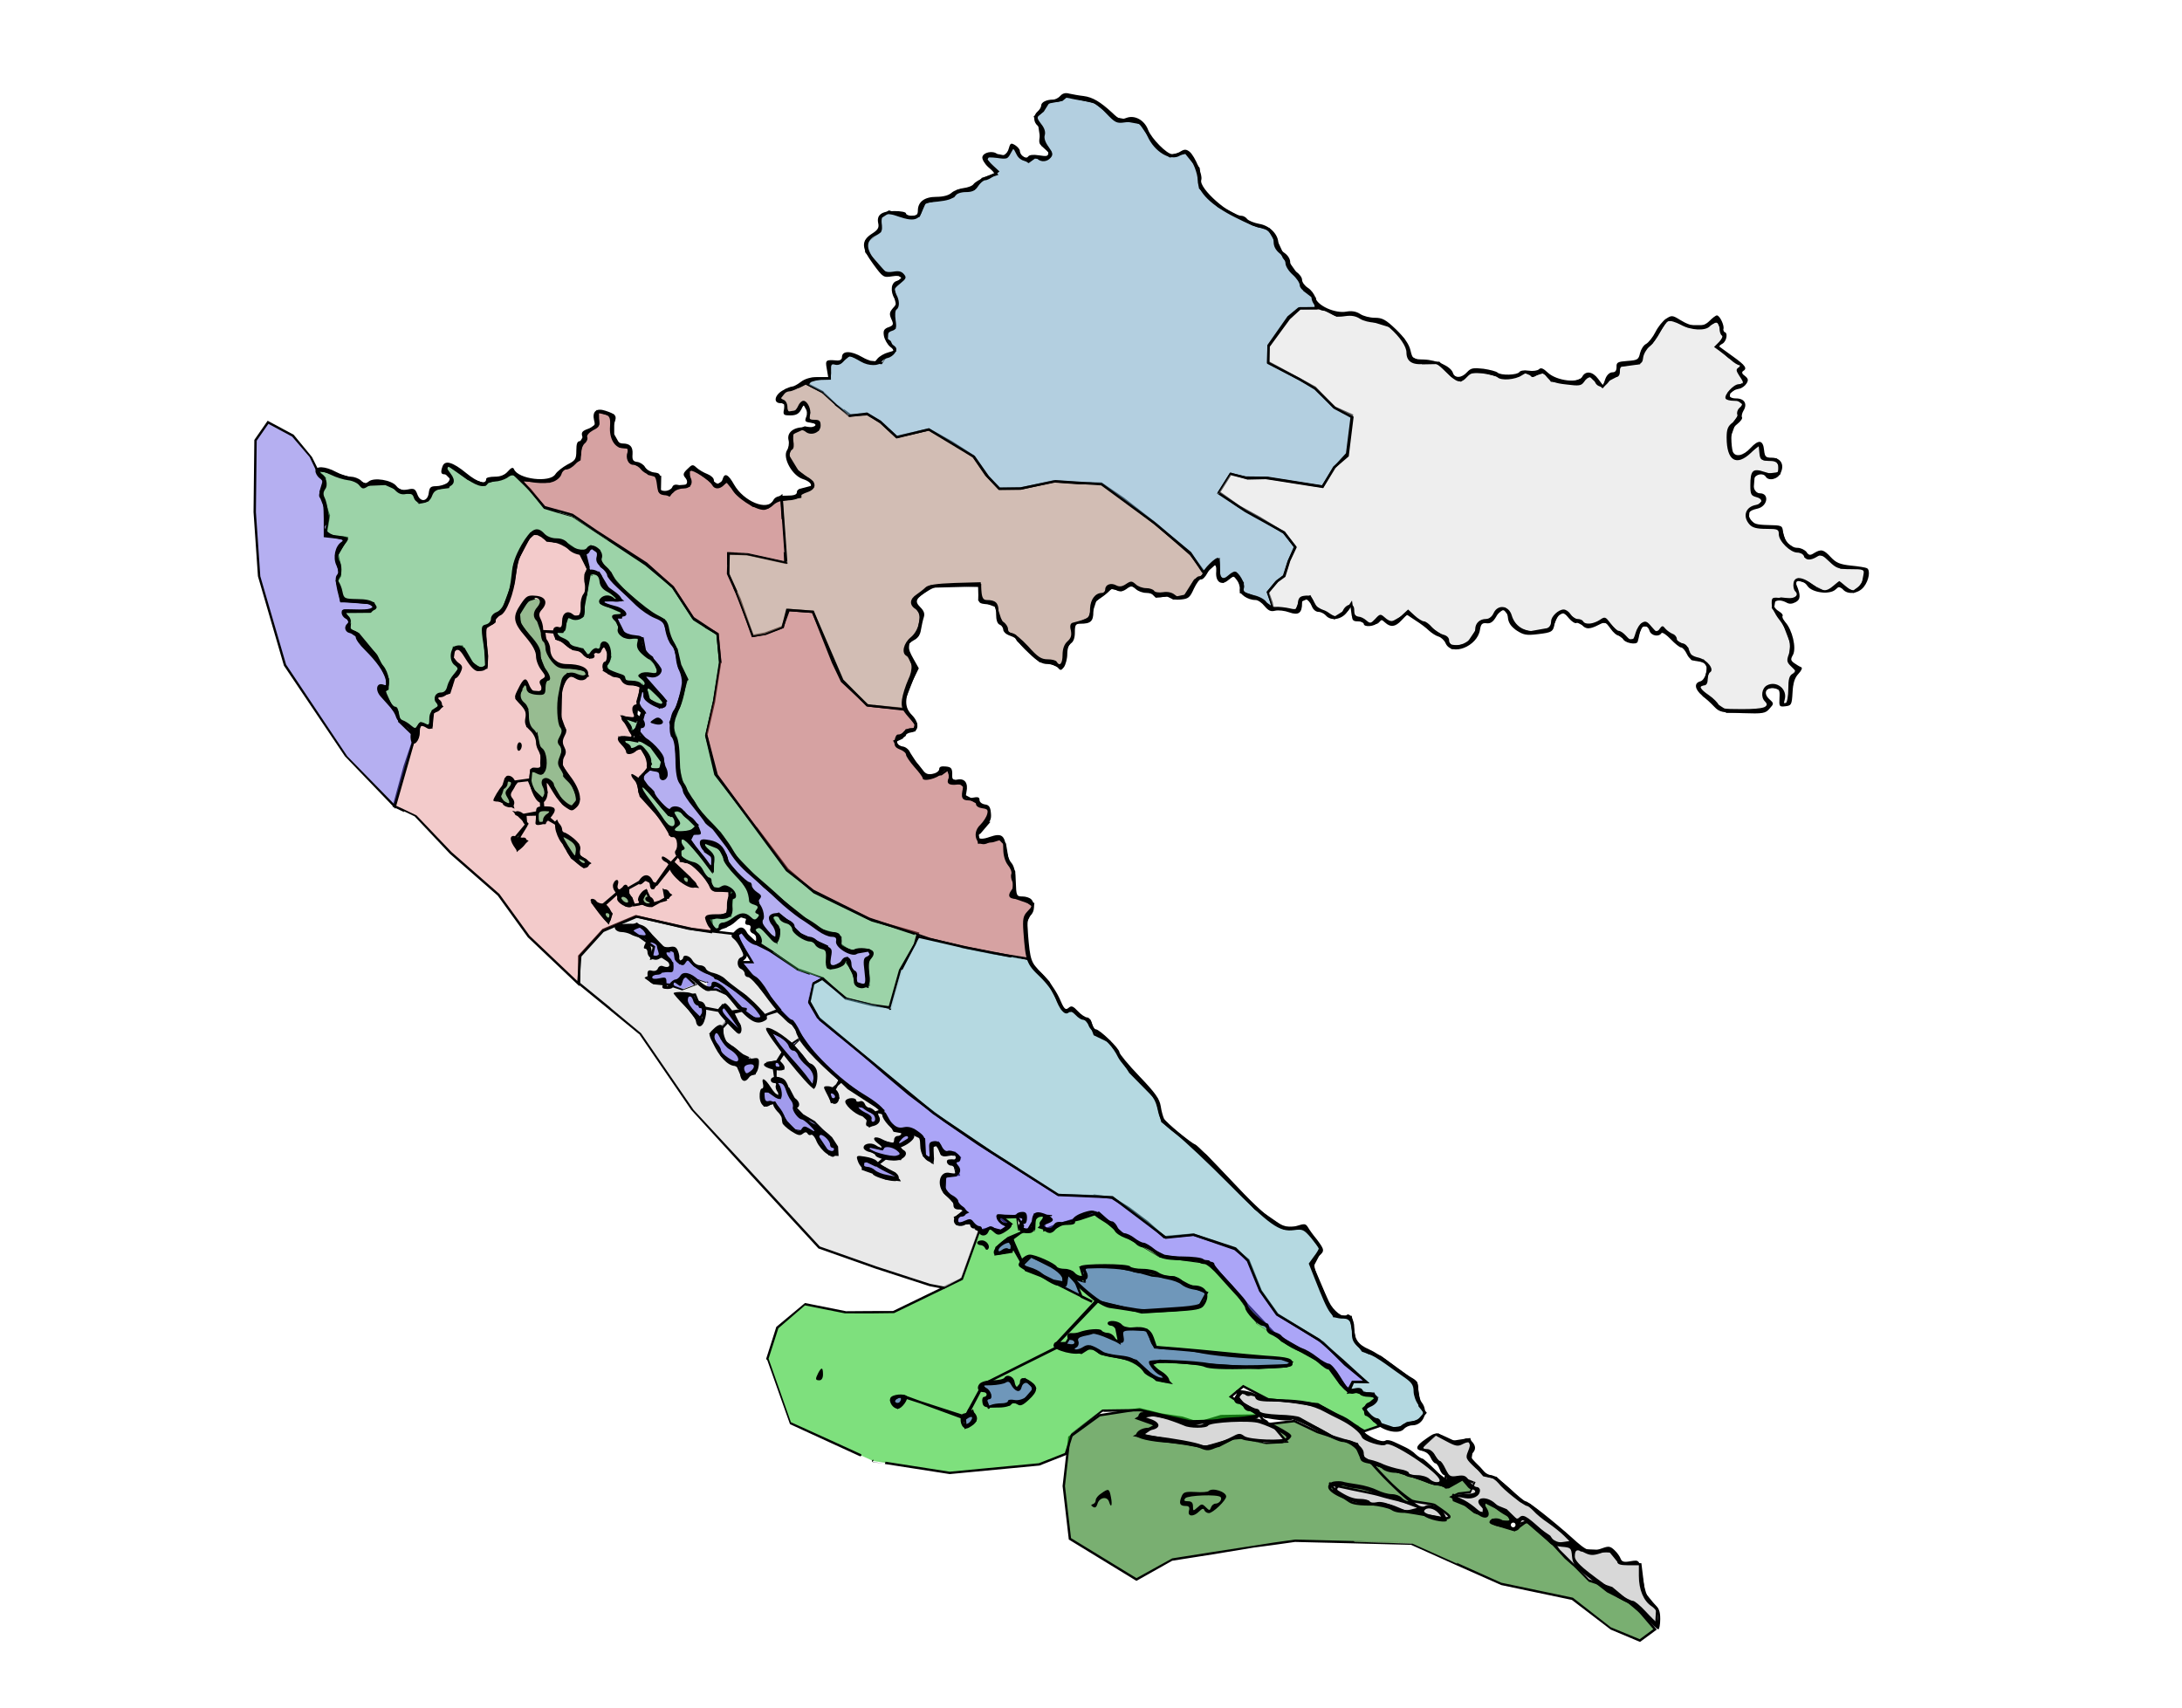 <?xml version="1.0" encoding="utf-8"?>
<svg version="1.0" xmlns="http://www.w3.org/2000/svg" width="920pt" height="720pt" viewBox="0 0 920 720" preserveAspectRatio="xMidYMid meet">
  <path  id="South Dalmatia region" style="stroke: rgb(0, 0, 0); fill: rgb(121, 175, 113);" d="M 480.455 594.166 L 463.631 596.741 L 450.869 606.012 L 448.523 626.58 L 451.111 648.84 L 479.158 665.99 C 479.158 665.99 494.185 657.584 494.235 657.584 C 494.285 657.584 527.979 652.276 528.028 652.225 C 528.077 652.174 545.973 649.657 546.022 649.657 C 546.071 649.657 595.072 650.84 595.072 650.889 C 595.072 650.938 632.932 667.847 632.98 667.847 C 633.028 667.847 662.961 674.133 662.961 674.133 C 662.961 674.133 679.096 686.621 679.145 686.621 C 679.194 686.621 691.432 691.739 691.432 691.739 L 697.827 687.022 L 689.022 676.703 L 677.853 670.979 L 663.139 659.5 L 660.104 656.833 L 655.087 651.381 L 643.695 641.482 L 638.583 645.183 L 630.509 642.767 L 629.691 641.043 C 629.691 641.043 636.985 642.29 637.04 641.252 C 637.095 640.214 635.131 637.906 635.131 637.906 C 635.131 637.906 626.192 633.361 626.175 633.361 C 626.158 633.361 626.067 638.82 626.049 638.82 C 626.031 638.82 622.647 637.985 622.647 637.985 C 622.647 637.985 618.533 634.874 618.515 634.857 C 618.497 634.84 612.857 632.539 612.819 632.52 C 612.781 632.501 612.795 630.376 612.795 630.376 C 612.795 630.376 622.838 629.269 622.838 629.286 C 622.838 629.303 619.425 626.89 619.425 626.89 L 616.683 623.717 C 616.683 623.717 610.621 627.154 610.583 627.173 C 610.545 627.192 607.393 626.011 607.393 626.011 L 602.757 625.105 L 598.834 623.501 L 580.041 617.57 C 580.055 617.553 574.343 615.527 574.343 615.527 L 571.462 608.882 L 555.503 603.83 L 545.763 599.185 L 535.952 600.344 C 535.952 600.344 538.335 603.572 538.335 603.598 C 538.335 603.624 542.218 607.457 542.218 607.457 C 542.218 607.457 540.693 608.057 540.667 608.057 C 540.641 608.057 533.426 608.396 533.399 608.423 C 533.372 608.45 523.883 606.172 523.857 606.172 C 523.831 606.172 519.614 606.599 519.614 606.599 L 513.866 609.662 C 513.866 609.662 508.644 610.392 508.618 610.392 C 508.592 610.392 500.248 608.97 500.221 608.944 C 500.194 608.918 488.298 607.195 488.298 607.195 L 479.098 605.314 L 483.256 603.148 L 487.474 600.902 L 479.483 598.052 L 484.223 595.066 L 494.845 597.777 L 505.416 600.928 L 512.429 598.044 L 527.303 597.401 L 534.371 599.62 L 529.607 596.848 L 514.786 597.094 L 505.257 599.949 L 498.451 597.772 L 489.36 596.393 L 480.455 594.166 Z"/>
  <path id="Dubrovnik region"  style="fill: rgb(216, 216, 216); stroke: rgb(0, 0, 0);" d="M 529.718 597.669 L 511.816 598.874 L 503.037 600.543 L 494.463 598.215 L 486.643 596.578 L 481.519 597.425 L 487.271 601.005 L 481.408 604.999 L 508.405 610.121 C 508.405 610.121 523.02 605.888 523.02 605.869 C 523.02 605.85 533.486 608.169 533.486 608.188 C 533.486 608.207 542.388 607.848 542.388 607.848 L 537.178 601.645 L 532.969 599.376 L 530.125 595.27 L 524.246 592.024 L 521.843 589.07 C 521.843 589.07 523.462 587.159 523.481 587.159 C 523.5 587.159 530.999 588.671 530.999 588.671 C 530.999 588.671 532.23 589.594 532.249 589.613 C 532.268 589.632 544.403 590.955 544.444 590.955 C 544.485 590.955 556.714 592.954 556.714 592.954 L 572.454 601.519 L 576.822 606.43 L 582.577 608.705 C 582.577 608.705 586.053 608.244 586.053 608.225 C 586.053 608.206 600.254 616.481 600.254 616.481 C 600.254 616.481 605.434 620.884 605.434 620.902 C 605.434 620.92 609.475 623.749 609.475 623.749 C 609.475 623.749 609.751 620.969 609.751 620.938 C 609.751 620.907 603.712 612.775 603.712 612.775 L 598.768 610.757 C 598.768 610.757 605.801 604.264 605.801 604.293 C 605.801 604.322 612.417 607.987 612.417 607.987 L 619.558 606.895 C 619.558 606.895 620.633 610.714 620.633 610.745 C 620.633 610.776 619.914 615.365 619.914 615.365 L 625.639 622.033 L 630.767 623.137 L 641.129 632.9 C 641.129 632.9 644.605 634.014 644.605 634.044 C 644.605 634.074 659.132 645.952 659.132 645.952 L 666.575 653.643 L 675.34 654.01 L 678.957 654.098 C 678.957 654.098 682.507 658.609 682.507 658.64 C 682.507 658.671 691.555 659.129 691.555 659.129 L 693.088 671.676 L 698.727 678.576 L 698.337 685.431 C 698.337 685.431 688.671 677.175 688.639 677.143 C 688.607 677.111 679.553 669.602 679.553 669.602 L 670.163 666.487 C 670.163 666.487 663.988 660.181 663.956 660.181 C 663.924 660.181 657.11 653.372 657.11 653.341 C 657.11 653.31 653.275 647.879 653.275 647.879 C 653.275 647.879 648.385 644.639 646.278 642.681 C 644.171 640.723 640.958 642.592 640.958 642.576 C 640.958 642.543 635.007 636.76 635.007 636.76 L 625.875 633.078 L 625.565 638.111 L 621.783 637.645 C 621.783 637.645 615.771 632.948 615.71 632.948 C 615.649 632.948 612.08 631.17 612.08 631.17 C 612.08 631.17 614.814 629.779 614.831 629.779 C 614.848 629.779 619.699 629.21 619.716 629.21 C 619.733 629.21 621.478 625.194 621.478 625.194 C 621.478 625.194 616.084 623.019 616.065 622.98 C 616.046 622.941 612.25 625.069 612.232 625.069 C 612.214 625.069 604.889 625.684 604.889 625.684 L 595.7 622.538 L 578.438 617.044 C 578.438 617.044 589.297 629.366 595.819 633.818 C 597.539 634.992 595.575 634.044 592.652 633.398 C 590.903 633.012 590.188 632.717 589.829 632.592 C 589.537 632.49 584.809 631.454 580.929 630.257 C 578.506 629.51 561.513 626.43 561.039 625.745 C 560.097 624.381 561.486 628.265 569.118 633.075 C 571.927 634.845 578.809 634.146 583.817 634.415 C 587.378 634.605 591.525 637.381 593.786 637.606 C 595.777 637.804 609.168 640.409 609.804 640.224 C 611.725 639.668 612.602 639.842 605.038 634.673 C 603.92 633.909 596.32 633.466 595.07 632.635 C 586.541 626.968 578.682 617.254 578.345 617.008 C 575.089 614.629 575.324 614.95 575.316 614.95 C 575.289 614.95 572.231 608.861 572.204 608.834 C 572.177 608.807 561.896 605.716 561.802 605.716 C 561.708 605.716 552.057 600.411 552.03 600.411 C 552.003 600.411 546.447 598.022 546.447 598.022 L 541.426 597.425 L 533.336 597.39 L 531.612 596.136 L 529.718 597.669 Z"/>
  <path id="Middle Dalmatia region" style="stroke: rgb(0, 0, 0); fill: rgba(35, 202, 34, 0.584);" d="M 412.858 518.963 L 405.565 539.256 C 405.565 539.256 376.839 553.186 376.758 553.225 C 376.677 553.264 356.551 553.36 356.472 553.32 C 356.393 553.28 339.44 549.912 339.403 549.912 C 339.366 549.912 327.75 559.779 327.75 559.779 C 327.75 559.779 323.556 572.863 323.556 572.897 C 323.556 572.931 333.051 599.991 333.085 599.991 C 333.119 599.991 368.226 616.065 368.147 616.025 C 368.068 615.985 400.383 621.045 400.418 621.045 C 400.453 621.045 438.163 617.455 438.163 617.455 L 449.37 613.038 C 449.37 613.038 452.012 604.763 452.012 604.722 C 452.012 604.681 464.939 594.815 464.939 594.815 L 480.831 594.593 L 501.558 599.328 L 516.91 598.851 L 530.936 596.865 L 518.914 588.929 L 524.206 584.526 L 534.713 590.037 L 555.611 592.098 L 575.25 603.423 L 581.727 601.226 L 574.95 593.856 L 580.462 589.309 L 574.509 586.862 L 569.697 586.19 C 569.697 586.19 565.591 584.172 565.591 584.145 C 565.591 584.118 559.588 575.783 559.588 575.783 L 540.475 565.239 C 540.475 565.239 522.368 546.127 522.342 546.127 C 522.316 546.127 511.053 532.705 511.027 532.705 C 511.001 532.705 489.174 529.757 489.174 529.782 C 489.174 529.807 480.648 524.697 480.648 524.697 C 480.648 524.697 471.645 519.424 471.587 519.424 C 471.529 519.424 462.055 511.209 462.055 511.209 L 453.075 514.183 C 453.075 514.183 444.663 516.797 444.605 516.826 C 444.547 516.855 440.34 518.607 440.34 518.607 C 440.34 518.607 440.154 514.49 440.154 514.432 C 440.154 514.374 440.138 512.282 440.138 512.282 L 436.296 512.086 C 436.296 512.086 436.002 518.57 436.002 518.595 C 436.002 518.62 429.645 518.284 429.645 518.284 C 429.645 518.284 428.949 513.136 428.923 513.136 C 428.897 513.136 421.455 513.411 421.455 513.411 C 421.455 513.411 425.967 516.914 425.967 516.939 C 425.967 516.964 420.74 519.301 420.714 519.326 C 420.688 519.351 418.043 517.694 418.043 517.694 L 412.858 518.963 Z"/>
  <path id="North Dalmatia regiom" style="stroke: rgb(0, 0, 0); fill: rgba(216, 216, 216, 0.573);" d="M 310.265 393.859 L 290.369 391.565 L 268.076 386.32 L 254.331 392.061 L 244.226 403.14 L 244.14 414.673 C 244.14 414.673 269.789 435.612 269.789 435.662 C 269.789 435.712 291.939 467.917 291.939 467.968 C 291.939 468.019 313.111 490.965 313.111 490.965 L 345.373 525.994 L 369.313 534.45 L 392.019 541.819 L 397.908 542.946 C 397.908 542.946 405.339 538.841 405.339 538.857 C 405.339 538.873 412.755 518.296 412.755 518.296 L 409.095 515.726 L 403.397 515.958 L 402.956 513.461 C 402.956 513.461 407.09 510.625 407.09 510.608 C 407.09 510.591 401.94 506.535 401.94 506.535 L 398.028 501.344 L 398.627 495.365 L 404.188 495.281 L 402.624 490.004 L 404.61 488.038 L 402.509 486.061 L 397.067 486.581 L 395.546 481.82 C 395.546 481.82 392.818 482.748 392.818 482.763 C 392.818 482.778 392.681 489.787 392.681 489.787 L 389.516 487.248 L 388.703 480.042 L 385.208 476.539 C 385.208 476.539 377.499 475.641 377.499 475.657 C 377.499 475.673 370.441 467.127 370.441 467.127 L 357.696 458.856 L 343.892 445.482 L 333.171 430.372 C 333.171 430.372 325.272 422.216 325.272 422.2 C 325.272 422.184 315.404 409.716 315.404 409.716 C 315.404 409.716 311.922 405.223 311.938 405.223 C 311.954 405.223 314.398 402.703 314.398 402.703 L 310.265 393.859 Z"/>
  <path id="Split region" style="stroke: rgb(0, 0, 0); fill: rgba(99, 87, 240, 0.533);" d="M 381.794 589.23 L 378.432 593.449 C 378.432 593.449 375.657 590.569 375.657 590.546 C 375.657 590.523 380.754 588.576 380.754 588.576 L 406.791 598.132 L 407.115 601.773 L 411.132 599.036 L 409.99 594.998 L 407.334 596.761 L 414.166 584.252 L 417.174 587.979 L 415.577 590.071 L 416.887 593.511 C 416.887 593.511 425.36 592.699 425.36 592.677 C 425.36 592.655 426.894 591.181 426.894 591.181 L 431.236 591.181 L 436.292 585.354 L 432.155 581.634 C 432.155 581.634 428.69 585.613 428.668 585.635 C 428.646 585.657 425.532 581.258 425.532 581.258 L 421.632 583.037 L 415.959 582.983 L 446.746 567.682 L 455.915 570.423 L 459.901 567.907 L 464.249 570.758 L 478.988 573.781 L 487.672 581.862 L 493.084 582.887 L 488.881 578.666 L 485.426 575.236 L 489.086 573.782 L 509.017 575.343 L 530.629 576.777 L 542.434 576.077 L 544.455 574.382 L 540.496 572.938 L 529.549 572.06 L 501.565 569.386 L 486.942 568.105 L 483.513 560.825 L 472.728 559.936 L 470.413 558.515 L 471.895 566.049 C 471.895 566.049 465.963 562.445 465.946 562.427 C 465.929 562.409 461.352 561.226 461.352 561.226 C 461.352 561.226 454.446 563.07 454.428 563.07 C 454.41 563.07 451.412 563.285 451.412 563.285 L 449.545 566.296 L 445.863 566.432 L 462.844 548.691 C 462.844 548.691 481.328 553.265 481.363 553.373 C 481.398 553.481 498.497 552.138 498.497 552.138 C 498.497 552.138 505.684 550.724 505.684 550.692 C 505.684 550.66 508.831 545.066 508.831 545.066 L 500.894 541.758 L 495.234 538.709 L 485.779 537.813 C 485.779 537.813 480.584 536.357 480.554 536.357 C 480.524 536.357 470.407 534.149 470.407 534.149 L 461.847 534.272 L 455.659 534.464 C 455.659 534.464 457.417 540.27 457.417 540.379 C 457.417 540.488 452.975 539.075 452.975 539.075 L 456.004 546.773 L 460.472 548.847 L 430.783 533.9 C 430.783 533.9 434.635 530.117 434.635 530.086 C 434.635 530.055 444.431 534.294 444.462 534.294 C 444.493 534.294 448.154 537.262 448.154 537.262 L 448.594 540.826 L 444.205 540.038 L 432.525 535.539 L 426.74 522.415 L 426.492 527.79 L 419.829 528.839 L 420.153 526.076 L 425.073 522.038 L 433.643 518.369 C 433.643 518.369 437.064 512.371 437.064 512.34 C 437.064 512.309 442.641 512.749 442.641 512.749 L 438.399 517.478 L 443.001 518.864 L 448.41 515.664 L 455.121 514.082 L 463.255 511.388 L 473.068 520.082 L 482.907 525.543 L 490.781 529.528 L 501.073 531.036 L 509.55 531.908 C 509.55 531.908 519.18 542.047 519.18 542.078 C 519.18 542.109 530.225 557.842 530.193 557.842 C 530.161 557.842 537.691 562.743 537.691 562.743 L 549.631 569.557 L 558.958 575.72 L 563.112 578.924 L 568.336 586.395 L 570.321 582.64 L 576.085 582.64 L 567.113 575.322 L 557.878 566.118 L 538.632 554.243 C 538.632 554.243 531.619 544.396 531.584 544.326 C 531.549 544.256 526.35 531.295 526.35 531.295 L 520.685 526.641 L 503.079 520.565 L 490.86 521.643 L 483.808 515.33 L 475.91 509.392 L 468.834 505.036 L 461.349 504.147 C 461.349 504.147 446.134 503.666 446.102 503.698 C 446.07 503.73 412.506 482.372 412.506 482.372 L 398.394 472.694 L 383.26 461.321 C 383.26 461.321 363.597 444.712 363.597 444.662 C 363.597 444.612 344.83 428.935 344.83 428.935 L 341.234 422.726 L 343.031 414.652 C 343.031 414.652 346.971 412.539 346.971 412.49 C 346.971 412.441 336.416 408.742 336.416 408.742 L 324.544 400.799 L 319.267 398.177 L 313.306 392.591 L 310.326 394.456 L 317.123 405.691 L 312.449 405.691 L 328.722 425.585 L 321.877 428.331 L 314.513 420.223 L 301.941 412.071 C 301.941 412.071 292.8 407.057 292.749 407.031 C 292.698 407.005 290.042 403.973 290.042 403.973 L 288.573 404.473 L 286.606 405.895 C 286.606 405.895 284.544 401.263 284.544 401.212 C 284.544 401.161 281.067 401.056 281.067 401.056 C 281.067 401.056 274.003 393.731 273.979 393.707 C 273.955 393.683 268.471 389.55 268.471 389.55 L 264.65 391.331 L 275.708 399.249 L 274.66 404.086 L 278.567 402.965 L 283.408 406.125 L 283.084 409.093 L 277.142 409.937 C 277.142 409.937 272.317 412.159 272.317 412.181 C 272.317 412.203 275.576 414.524 275.576 414.524 C 275.576 414.524 282.696 415.26 282.719 415.26 C 282.742 415.26 283.938 415.87 283.938 415.87 C 283.938 415.87 287.634 417.065 287.634 417.087 C 287.634 417.109 293.082 415.029 293.082 415.029 C 293.082 415.029 288.698 411.213 288.698 411.19 C 288.698 411.167 298.137 414.414 298.137 414.391 C 298.137 414.368 298.076 417.22 298.076 417.22 L 302.06 417.242 C 302.06 417.242 306.569 419.288 306.591 419.288 C 306.613 419.288 310.977 424.856 310.977 424.856 L 314.794 425.537 L 307.916 426.681 L 304.667 423.988 L 303.275 426.08 L 295.14 424.519 L 293.007 419.374 C 293.007 419.374 288.243 419.874 288.215 419.874 C 288.187 419.874 289.18 423.695 289.18 423.722 C 289.18 423.749 294.467 430.499 294.467 430.499 C 294.467 430.499 296.831 426.539 296.831 426.51 C 296.831 426.481 297.162 425.142 297.162 425.142 L 304.214 426.4 C 304.214 426.4 306.07 431.083 306.07 431.064 C 306.07 431.045 303.554 434.131 303.554 434.131 L 299.662 435.973 L 304.42 445.2 L 311.144 449.643 L 313.103 454.238 C 313.103 454.238 318.106 453.057 318.106 453.039 C 318.106 453.021 318.687 449.26 318.705 449.26 C 318.723 449.26 315.819 446.224 315.819 446.224 L 313.083 444.955 C 313.083 444.955 309.045 441.691 309.026 441.691 C 309.007 441.691 304.34 438.175 304.34 438.155 C 304.34 438.135 304.506 433.411 304.506 433.411 L 306.921 430.809 C 306.921 430.809 310.975 434.967 310.975 434.977 C 310.975 434.987 311.812 432.469 311.812 432.448 C 311.812 432.427 309.095 427.06 309.095 427.06 L 313.193 426.035 L 319.257 430.362 C 319.257 430.362 322.099 429.595 322.099 429.581 C 322.099 429.567 323.206 427.781 323.206 427.781 L 327.771 426.332 L 332.696 430.407 L 334.937 432.228 C 334.937 432.228 337.841 437.318 337.852 437.329 C 337.863 437.34 334.45 440.684 334.45 440.684 C 334.45 440.684 328.326 436.338 328.314 436.338 C 328.302 436.338 324.221 434.475 324.221 434.475 L 330.108 443.611 L 327.59 447.623 L 324.037 448.159 L 326.314 450.45 L 327.025 455.616 L 328.473 458.571 L 328.669 462.639 L 324.352 460.158 C 324.352 460.158 321.74 460.171 321.722 460.171 C 321.704 460.171 322.407 466.034 322.407 466.034 L 326.598 464.92 C 326.598 464.92 331.419 472.649 331.419 472.667 C 331.419 472.685 335.318 476.724 335.335 476.724 C 335.352 476.724 340.887 477.436 340.887 477.419 C 340.887 477.402 344.512 478.94 344.512 478.94 L 349.713 486.714 L 353.054 486.887 L 352.866 483.585 L 350.433 479.832 C 350.433 479.832 346.955 476.616 346.937 476.616 C 346.919 476.616 343.692 473.353 343.674 473.334 C 343.656 473.315 339.075 470.632 339.057 470.613 C 339.039 470.594 335.521 467.046 335.503 467.046 C 335.485 467.046 335.377 464.63 335.377 464.63 L 332.45 458.998 C 332.45 458.998 330.135 455.355 330.096 455.355 C 330.057 455.355 328.368 454.954 328.368 454.936 C 328.368 454.918 326.944 454.323 326.944 454.323 L 326.988 450.247 L 329.973 450.429 L 328.391 447.244 L 330.54 443.884 L 342.882 458.141 C 342.882 458.141 343.8 453.236 343.778 453.215 C 343.756 453.194 341.161 448.916 341.161 448.916 L 337.716 444.826 L 333.356 440.559 C 333.356 440.559 336.96 438.149 336.96 438.14 C 336.96 438.131 346.395 447.935 346.395 447.935 L 354.107 455.334 L 351.745 459.581 L 349.241 459.336 L 350.635 464.511 L 353.347 462.911 L 350.805 459.311 L 354.917 455.761 L 372.095 468.051 L 368.317 469.415 L 364.333 466.648 L 359.261 465.984 L 365.786 471.969 L 366.675 474.775 C 366.675 474.775 369.734 473.163 369.75 473.163 C 369.766 473.163 369.804 468.786 369.804 468.786 L 373.071 469.567 L 377.063 476.768 L 381.382 477.517 L 379.292 480.3 C 379.292 480.3 377.153 482.502 377.137 482.502 C 377.121 482.502 372.973 481.583 372.973 481.583 L 371.907 484.528 L 366.723 483.404 L 365.798 484.399 C 365.798 484.399 372.631 488.271 372.631 488.287 C 372.631 488.303 369.148 491.334 369.148 491.334 L 363.906 488.812 L 363.844 492.938 L 367.935 494.373 L 373.436 496.869 L 378.939 497.504 C 378.939 497.504 377.537 494.976 377.52 494.976 C 377.503 494.976 370.107 490.953 370.107 490.953 L 373.776 488.112 L 379.548 488.661 L 380.81 485.723 L 378.64 483.146 C 378.64 483.146 384.792 479.396 384.792 479.378 C 384.792 479.36 383.169 477.244 383.169 477.244 L 389.592 480.296 L 389.943 487.183 L 393.146 489.924 L 393.146 483.256 L 395.842 482.36 L 396.907 485.907 C 396.907 485.907 401.78 486.806 401.796 486.806 C 401.812 486.806 404.682 488.479 404.665 488.479 C 404.648 488.479 402.241 490.145 402.224 490.145 C 402.207 490.145 403.504 495.516 403.504 495.516 L 398.42 496.108 L 398.171 502.747 L 404.623 509.046 L 407.66 511.182 L 402.741 513.378 L 403.987 516.093 C 403.987 516.093 408.976 515.589 408.976 515.57 C 408.976 515.551 411.142 517.997 411.142 517.997 L 415.242 519.787 C 415.242 519.787 417.29 517.704 417.31 517.704 C 417.33 517.704 422.014 519 422.014 519 L 426.272 516.078 L 421.818 512.611 L 428.667 512.804 L 431.291 516.865 L 430.666 519.527 L 425.573 523.273 L 431.597 533.828 L 447.476 541.678 L 450.483 537.447 L 455.407 542.499 L 462.128 548.516 L 445.017 566.907 L 444.944 568.403 L 414.771 583.561 L 408.318 595.786 L 405.993 597.056 L 381.794 589.23 Z"/>
  <path id="Kvarner i Kvarneric region" style="stroke: rgb(0, 0, 0); fill: rgba(221, 101, 101, 0.333);" d="M 243.841 414.725 L 222.93 394.881 C 222.93 394.881 210.252 377.328 210.201 377.276 C 210.15 377.224 190.069 359.666 190.017 359.614 C 189.965 359.562 175.325 344.277 175.325 344.225 C 175.325 344.173 166.086 339.838 166.086 339.838 L 170.67 322.999 L 175.029 310.134 L 177.419 304.989 L 181.876 306.635 L 182.504 300.555 L 186.221 297.866 C 186.221 297.866 183.905 295.585 183.905 295.567 C 183.905 295.549 184.389 293.609 184.389 293.609 L 189.473 292.049 L 191.387 286.039 L 193.931 281.447 C 193.931 281.447 190.807 277.38 190.789 277.362 C 190.771 277.344 191.325 273.053 191.325 273.053 L 194.776 272.614 L 198.229 279.072 L 202.421 282.055 L 205.08 281.53 L 205.345 276.672 L 204.091 265.013 L 208.462 262.174 L 208.462 259.899 L 211.823 257.616 L 216.306 246.541 L 218.048 235.978 L 222.474 227.201 C 222.474 227.201 226.556 223.759 226.556 223.79 C 226.556 223.821 230.697 227.94 230.697 227.94 L 238.141 228.653 L 244.484 233.068 L 249.051 242.107 L 247.429 241.668 L 247.149 250.774 L 246.055 252.831 L 245.74 259.74 L 242.728 260.609 L 239.009 259.7 L 237.281 265.682 L 234.262 266.169 L 234.538 269.306 L 239.014 270.927 L 241.515 273.652 L 245.012 274.333 L 248.6 277.145 L 250.537 274.31 L 252.139 274.31 L 254.905 271.98 L 257.32 276.991 L 255.527 280.702 L 256.65 283.821 L 261.695 285.488 L 264.566 287.916 L 270.508 289.013 L 268.597 298.299 L 267.948 304.189 L 263.261 302.438 L 266.993 308.765 L 266.422 311.797 L 261.515 311.098 L 265.091 316.809 L 270.294 315.277 L 274.215 321.681 L 273.767 323.711 L 268.682 329.113 L 270.132 335.636 L 280.949 347.572 L 283.109 352.457 L 285.834 352.569 L 286.847 358.91 L 285.82 360.788 L 289.561 363.232 L 294.931 365.699 L 299.005 372.34 L 301.451 375.398 L 308.216 375.781 L 309.39 377.946 L 308.558 379.28 L 307.947 386.159 L 299.821 386.608 L 300.194 391.822 L 299.819 392.987 L 292.015 391.775 L 268.426 386.498 L 254.213 392.56 L 244.666 403.091 L 243.841 414.725 Z"/>
  <path id="Velebit channel region" style="stroke: rgb(0, 0, 0); fill: rgba(99, 88, 226, 0.475);" d="M 245.319 233.729 L 248.7 241.639 C 248.7 241.639 252.004 241.698 252.004 241.719 C 252.004 241.74 255.251 247.613 255.251 247.613 L 261.143 253.078 L 254.84 253.127 L 253.793 254.36 L 262.291 258.101 L 261.797 260.352 L 259.191 260.31 L 263.211 268.31 L 270.935 269.175 L 272.157 275.802 C 272.157 275.802 278.506 281.965 278.485 281.965 C 278.464 281.965 276.53 284.758 276.53 284.779 C 276.53 284.8 271.336 284.886 271.336 284.886 L 280.714 295.579 L 278.081 298.315 C 278.081 298.315 272.652 295.145 272.652 295.124 C 272.652 295.103 270.858 289.593 270.858 289.593 L 268.6 298.585 L 271.126 300.655 L 269.276 308.443 L 276.055 316.41 L 279.673 321.943 L 278.464 325.28 L 273.774 324.294 L 270.126 327.537 L 275.858 335.805 L 281.969 342.633 L 285.537 341.685 L 288.293 342.462 L 290.171 344.678 L 294.048 347.921 L 290.864 354.169 C 290.864 354.169 300.304 367.271 300.304 367.29 C 300.304 367.309 300.025 360.914 300.025 360.914 L 296.741 357.567 C 296.741 357.567 296.86 353.905 296.86 353.926 C 296.86 353.947 301.933 356.011 301.933 356.011 L 305.931 360.599 L 307.057 364.363 L 314.858 373.172 L 319.128 378.681 L 320.996 386.014 L 320.924 390.611 L 327.407 397.107 L 327.717 390.759 L 325.355 386.467 L 328.29 385.296 L 332.838 389.039 L 336.257 393.403 L 348.601 399.046 C 348.601 399.046 349.337 405.926 349.337 405.947 C 349.337 405.968 350.192 408.32 350.192 408.32 C 350.192 408.32 356.29 405.265 356.31 405.265 C 356.33 405.265 359.709 409.489 359.709 409.489 C 359.709 409.489 361.438 415.65 361.457 415.65 C 361.476 415.65 366.205 415.275 366.205 415.275 L 365.332 404.803 C 365.332 404.803 367.707 401.922 367.707 401.901 C 367.707 401.88 366.375 400.611 366.375 400.611 L 361.653 400.507 L 359.28 401.706 C 359.28 401.706 353.698 397.909 353.698 397.889 C 353.698 397.869 353.413 394.132 353.413 394.132 L 346.847 392.341 C 346.847 392.341 338.109 386.86 338.088 386.86 C 338.067 386.86 322.824 373.704 322.824 373.704 L 311.309 362.916 L 303.515 351.112 L 297.679 346.332 C 297.679 346.332 291.473 337.599 291.473 337.579 C 291.473 337.559 288.694 333.988 288.694 333.988 C 288.694 333.988 287.411 329.332 287.411 329.311 C 287.411 329.29 285.723 322.245 285.723 322.245 C 285.723 322.245 285.325 311.605 285.304 311.584 C 285.283 311.563 282.683 304.6 282.683 304.6 L 285.666 297.704 L 289.241 286.157 L 286.496 281.703 L 284.586 272.931 L 281.864 267.864 L 280.583 262.157 L 270.863 256.312 L 263.619 249.679 L 257.476 242.651 C 257.476 242.651 254.642 238.572 254.622 238.572 C 254.602 238.572 252.656 235.584 252.656 235.584 L 252.656 232.158 L 249.152 230.297 L 245.319 233.729 Z"/>
  <path id="West Istrian coast region" style="stroke: rgb(0, 0, 0); fill: rgba(99, 88, 226, 0.475);" d="M 166.465 340.046 C 166.465 340.046 145.915 318.894 145.915 318.855 C 145.915 318.816 120.165 280.435 120.165 280.435 C 120.165 280.435 109.254 243.021 109.254 242.981 C 109.254 242.941 107.401 215.953 107.401 215.913 C 107.401 215.873 107.734 185.659 107.734 185.659 L 113.01 178.059 L 123.505 183.706 C 123.505 183.706 131.047 192.666 131.047 192.704 C 131.047 192.742 133.971 198.714 133.971 198.714 L 136.919 201.624 L 135.188 207.356 L 138.655 217.382 L 137.276 225.697 L 146.077 226.774 L 142.281 233.792 L 143.233 238.324 L 143.369 242.797 L 142.034 244.847 C 142.034 244.847 144.444 253.211 144.444 253.233 C 144.444 253.255 155.821 254.189 155.821 254.189 L 158.072 255.959 L 155.902 257.599 L 145.015 257.855 L 147.476 261.855 L 146.967 265.805 L 151.755 268.968 L 159.037 277.474 L 163.246 285.649 L 163.296 290.525 L 161.072 291.18 C 161.072 291.18 167.324 301.129 167.324 301.152 C 167.324 301.175 168.513 304.305 168.513 304.305 L 174.9 310.468 L 166.465 340.046 Z"/>
  <path id="Rijeka region" style="stroke: rgb(0, 0, 0); fill: rgba(80, 177, 100, 0.56);" d="M 223.495 206.455 L 217.251 200.399 L 216.278 199.19 L 209.514 202.118 C 209.514 202.118 205.814 203.162 205.814 203.175 C 205.814 203.188 204.539 204.354 204.539 204.354 L 197.448 201.923 L 188.901 195.904 C 188.901 195.904 187.399 198.822 187.399 198.835 C 187.399 198.848 190.526 201.989 190.526 201.989 C 190.526 201.989 189.347 205.301 189.334 205.301 C 189.321 205.301 182.823 206.149 182.794 206.164 C 182.765 206.179 180.482 210.878 180.482 210.891 C 180.482 210.904 176.737 211.974 176.724 211.974 C 176.711 211.974 174.515 207.929 174.515 207.929 C 174.515 207.929 170.674 207.662 170.645 207.647 C 170.616 207.632 162.557 204.035 162.557 204.035 C 162.557 204.035 154.313 204.393 154.266 204.393 C 154.219 204.393 147.254 201.58 147.254 201.58 C 147.254 201.58 137.354 198.799 137.341 198.786 C 137.328 198.773 133.91 198.331 133.91 198.331 L 137.04 203.541 C 137.04 203.541 135.409 209.715 135.409 209.703 C 135.409 209.691 138.696 218.091 138.683 218.091 C 138.67 218.091 137.455 225.602 137.455 225.602 L 146.047 227.323 L 141.851 234.276 L 143.293 241.961 C 143.293 241.961 142.529 244.748 142.516 244.748 C 142.503 244.748 143.88 253.319 143.88 253.319 L 157.413 254.38 L 157.999 255.958 L 156.155 257.895 C 156.155 257.895 145.935 257.985 145.905 257.985 C 145.875 257.985 147.512 262.638 147.512 262.638 L 147.238 265.551 L 151.054 267.289 L 158.755 276.592 L 163.512 286.317 L 163.367 290.443 L 161.99 291.359 C 161.99 291.359 165.308 298.709 165.321 298.709 C 165.334 298.709 167.556 300.203 167.556 300.203 L 168.466 304.219 C 168.466 304.219 175.06 308.252 175.06 308.239 C 175.06 308.226 177.062 305.274 177.049 305.274 C 177.036 305.274 181.318 306.587 181.318 306.587 L 182.469 299.784 L 185.473 297.803 L 184.373 294.752 L 184.373 293.433 C 184.373 293.433 188.944 291.949 188.92 291.972 C 188.896 291.995 191.14 285.741 191.14 285.741 C 191.14 285.741 193.694 282.009 193.694 281.986 C 193.694 281.963 190.793 277.731 190.793 277.731 L 191.46 273.335 L 195.54 273.57 L 199.867 281.009 L 203.263 282.088 L 205.042 280.88 C 205.042 280.88 204.14 265.947 204.117 265.923 C 204.094 265.899 208.388 261.278 208.388 261.278 C 208.388 261.278 211.877 257.765 211.877 257.742 C 211.877 257.719 216.321 245.588 216.321 245.588 L 216.89 238.242 L 223.915 224.994 L 226.722 225.148 L 232.282 227.939 L 237.776 228.776 L 243.396 232.548 L 245.389 233.08 L 248.724 241.431 L 246.996 250.68 L 245.304 259.822 L 240.812 260.272 L 239.237 260.125 L 237.152 266.401 L 234.78 266.351 L 228.408 266.131 L 226.198 259.713 C 226.198 259.713 228.294 253.338 228.316 253.338 C 228.338 253.338 225.449 252.221 225.449 252.221 L 222.354 253.182 L 218.784 258.902 L 219.135 263.058 C 219.135 263.058 223.815 269.196 223.815 269.219 C 223.815 269.242 226.752 275.581 226.752 275.581 L 229.19 281.695 L 231.217 286.044 L 229 287.722 L 228.637 291.998 L 223.347 291.626 C 223.347 291.626 221.721 287.741 221.698 287.741 C 221.675 287.741 220.036 290.345 220.036 290.345 L 217.882 294.597 C 217.882 294.597 222.304 298.837 222.304 298.859 C 222.304 298.881 222.379 306.209 222.355 306.209 C 222.331 306.209 226.055 308.787 226.055 308.787 L 227.52 316.196 L 228.306 318.353 L 228.55 325.703 L 223.978 324.84 L 223.623 328.802 L 216.488 329.639 L 213.153 328.546 L 211.311 334.46 L 210.025 337.289 L 216.129 340.067 L 214.314 334.276 L 218.054 329.438 L 222.88 328.769 L 224.746 333.2 L 228.032 336.288 C 228.032 336.288 228.249 340.834 228.249 340.859 C 228.249 340.884 226.497 342.532 226.497 342.532 L 220.628 343.641 L 217.658 342.829 L 222.221 347.29 L 217.329 353.133 L 218.225 358.281 L 221.987 354.642 L 218.713 353.308 L 221.873 348.18 L 221.488 343.536 L 226.628 343.42 L 226.674 347.037 L 229.719 347.02 C 229.719 347.02 230.682 345.207 230.682 345.221 C 230.682 345.235 234.981 347.69 234.981 347.69 L 238.087 356.597 L 241.098 361.627 L 246.185 365.491 L 248.519 363.975 L 244.027 360.777 L 243.609 356.042 L 236.707 350.975 L 234.73 346.425 L 234.074 347.146 L 230.91 344.39 L 232.827 341.248 L 229.074 341.358 L 228.762 337.51 L 230.408 334.15 L 229.403 329.265 L 232.451 330.239 L 237.397 338.824 L 240.782 340.747 L 243.966 336.953 C 243.966 336.953 241.18 329.873 241.167 329.834 C 241.154 329.795 236.791 322.899 236.791 322.899 L 237.167 316.254 L 236.403 311.778 C 236.403 311.778 238.172 307.813 238.172 307.802 C 238.172 307.791 236.247 302.578 236.247 302.578 C 236.247 302.578 236.527 290.393 236.527 290.369 C 236.527 290.345 239.371 284.238 239.371 284.238 L 244.311 285.74 L 247.713 284.921 C 247.713 284.921 246.773 282.453 246.761 282.453 C 246.749 282.453 236.268 280.727 236.24 280.727 C 236.212 280.727 231.96 277.107 231.96 277.094 C 231.96 277.081 229.901 269.831 229.901 269.831 L 229.397 266.247 L 234.09 266.693 L 235.916 269.435 L 240.555 273.059 L 245.616 273.823 L 247.654 276.818 L 251.347 274.604 L 252.685 274.441 L 254.377 272.253 L 256.499 273.497 L 256.499 278.095 L 254.679 282.603 C 254.679 282.603 258.497 284.868 258.497 284.883 C 258.497 284.898 262.952 285.633 262.952 285.633 L 263.77 287.469 L 270.279 289.103 C 270.279 289.103 268.97 297.827 268.97 297.843 C 268.97 297.859 271.525 300.774 271.525 300.774 L 270.673 303.816 C 270.673 303.816 268.023 301.702 268.023 301.688 C 268.023 301.674 268.023 298.635 268.023 298.635 L 267.904 304.054 L 262.489 302.357 L 266.352 309.241 L 270.127 305.091 L 268.657 312.559 L 262.725 311.379 C 262.725 311.379 264.659 317.068 264.677 317.086 C 264.695 317.104 270.472 315.266 270.49 315.266 C 270.508 315.266 274.391 322.159 274.391 322.159 L 270.195 328.466 C 270.195 328.466 270.524 335.133 270.542 335.133 C 270.56 335.133 279.312 345.828 279.312 345.828 L 282.93 350.974 L 286.761 354.719 L 285.776 360.907 L 282.615 364.258 L 275.651 374.169 L 273.256 370.566 L 270.43 371.366 L 263.765 375.18 L 260.325 376.353 L 253.55 382.106 L 250.351 381.248 L 256.497 388.895 L 257.807 385.324 L 254.993 381.431 L 261.59 375.48 L 261.062 378.752 C 261.062 378.752 264.056 381.782 264.056 381.8 C 264.056 381.818 266.22 381.755 266.22 381.755 L 270.904 381.009 L 274.873 381.976 L 281.54 378.281 L 282.664 377.341 L 280.03 375.583 L 280.724 379.4 L 275.443 380.981 L 273.929 378.738 L 272.491 375.765 L 269.516 381.306 L 267.38 381.666 L 266.165 378.807 L 264.853 376.789 L 264.81 374.692 L 271.991 370.766 L 274.608 372.067 L 276.891 372.916 L 282.838 365.433 L 286.955 371.267 L 291.832 373.581 L 293.687 373.793 L 290.718 370.067 L 283.748 363.499 L 286.802 359.587 L 287.037 363.003 L 289.662 363.3 C 289.662 363.3 293.324 364.95 293.342 364.95 C 293.36 364.95 296.931 368.93 296.931 368.93 L 299.541 372.392 L 300.691 374.494 C 300.691 374.494 305.704 375.301 305.724 375.301 C 305.744 375.301 307.556 375.301 307.556 375.301 L 307.608 378.094 L 306.807 385.167 C 306.807 385.167 301.18 387.058 301.136 387.058 C 301.092 387.058 298.053 387.337 298.053 387.337 L 301.473 392.224 L 306.076 390.689 L 312.066 386.182 C 312.066 386.182 316.506 387.47 316.506 387.489 C 316.506 387.508 319.288 389.172 319.288 389.172 C 319.288 389.172 320.958 385.493 320.976 385.493 C 320.994 385.493 319.204 380.781 319.185 380.762 C 319.166 380.743 313.225 371.734 313.225 371.734 L 305.942 362.566 L 303.514 357.678 L 296.823 355.081 C 296.823 355.081 296.809 358.764 296.828 358.764 C 296.847 358.764 300.609 361.197 300.609 361.197 L 300.512 366.752 L 290.731 355.328 L 290.252 351.609 L 293.684 348.479 L 286.293 341.154 C 286.293 341.154 283.712 341.854 283.692 341.854 C 283.672 341.854 281.882 343.497 281.882 343.497 C 281.882 343.497 270.822 330.497 270.822 330.477 C 270.822 330.457 271.098 326.67 271.098 326.67 L 273.834 324.427 L 278.331 324.658 L 279.173 321.135 C 279.173 321.135 274.65 314.966 274.63 314.966 C 274.61 314.966 268.854 311.315 268.854 311.315 L 268.304 306.977 L 270.834 300.055 L 268.78 295.88 L 270.187 291.131 L 272.767 291.733 L 273.609 295.092 L 279.007 298.085 L 280.284 295.465 C 280.284 295.465 271.187 285.438 271.167 285.438 C 271.147 285.438 277.335 284.166 277.335 284.166 L 277.427 282.397 C 277.427 282.397 275.303 277.412 275.283 277.412 C 275.263 277.412 270.532 274.09 270.532 274.09 C 270.532 274.09 269.948 268.98 269.927 268.959 C 269.906 268.938 262.783 268.182 262.783 268.182 L 259.45 260.12 L 262.75 259.289 L 261.849 257.713 L 253.631 254.258 C 253.631 254.258 254.579 252.956 254.598 252.974 C 254.617 252.992 261.845 252.938 261.845 252.938 C 261.845 252.938 256.674 248.687 256.654 248.667 C 256.634 248.647 252.413 241.478 252.413 241.458 C 252.413 241.438 246.935 242.375 246.935 242.375 L 248.149 239.18 L 246.564 232.767 L 249.543 230.949 L 252.298 232.843 L 253.494 238.77 L 257.303 241.491 L 260.031 246.428 L 272.781 257.741 C 272.781 257.741 279.908 261.13 279.908 261.142 C 279.908 261.154 282.305 269.523 282.305 269.523 L 285.243 273.81 L 286.771 280.397 C 286.771 280.397 289.758 286.46 289.758 286.474 C 289.758 286.488 286.911 297.153 286.896 297.153 C 286.881 297.153 284.31 303.729 284.31 303.729 C 284.31 303.729 283.302 310.629 283.302 310.614 C 283.302 310.599 285.029 314.654 285.029 314.669 C 285.029 314.684 286.369 328.534 286.369 328.534 L 294.929 342.312 L 300.767 349.205 L 309.068 360.103 L 322.231 373.791 L 344.984 391.83 C 344.984 391.83 354.339 395.156 354.357 395.156 C 354.375 395.156 354.34 399.102 354.34 399.102 L 360.67 401.702 L 366.307 400.735 L 367.356 402.623 L 365.806 405.145 L 365.758 415.98 L 360.952 414.472 L 359.967 410.392 L 357.665 406.284 L 357.127 404.168 L 353.396 407.346 C 353.396 407.346 349.65 407.572 349.632 407.572 C 349.614 407.572 349.042 399.34 349.042 399.34 C 349.042 399.34 338.104 394.349 338.065 394.349 C 338.026 394.349 334.599 391.196 334.599 391.196 C 334.599 391.196 333.657 389.338 333.618 389.319 C 333.579 389.3 328.935 386.165 328.935 386.165 L 326.45 385.779 L 325.107 386.911 L 328.414 391.992 L 327.754 396.096 C 327.754 396.096 324.287 394.038 324.269 394.038 C 324.251 394.038 320.966 390.653 320.948 390.635 C 320.93 390.617 317.793 391.804 317.793 391.804 L 319.313 394.169 L 319.362 397.376 L 325.468 401.269 C 325.468 401.269 336.373 409.19 336.373 409.173 C 336.373 409.156 346.826 412.224 346.826 412.24 C 346.826 412.256 356.536 421.019 356.536 421.019 L 367.805 423.792 L 375.095 424.788 L 379.516 409.087 C 379.516 409.087 385.766 398.11 385.766 398.089 C 385.766 398.068 387.019 393.548 387.019 393.548 L 367.656 388.068 L 343.266 376.215 C 343.266 376.215 332.159 366.676 332.06 366.578 C 331.961 366.48 318.664 348.882 318.664 348.836 C 318.664 348.79 301.63 326.525 301.63 326.525 L 297.778 310.164 L 301.028 296.031 L 303.635 279.132 L 302.534 267.254 C 302.534 267.254 292.799 261.591 292.799 261.546 C 292.799 261.501 283.574 247.369 283.528 247.324 C 283.482 247.279 272.318 237.996 272.318 237.996 C 272.318 237.996 241.598 217.612 241.598 217.654 C 241.598 217.696 229.629 214.098 229.629 214.098 L 223.495 206.455 Z"/>
  <path id="Gospic region" style="stroke: rgb(0, 0, 0); fill: rgba(178, 79, 79, 0.53);" d="M 329.453 209.268 C 329.453 209.268 330.595 228.06 330.659 228.06 C 330.723 228.06 331.13 237.234 331.13 237.234 L 315.227 233.741 L 307.042 233.339 C 307.042 233.339 307.116 242.419 307.181 242.419 C 307.246 242.419 311.907 252.741 311.907 252.741 L 317.339 268.125 L 322.524 267.152 L 329.886 264.407 L 332.538 257.232 L 342.753 257.964 L 351.195 279.27 C 351.195 279.27 354.873 287.125 354.938 287.19 C 355.003 287.255 365.818 297.281 365.89 297.425 C 365.962 297.569 381.694 298.944 381.694 298.944 L 386.194 305.182 L 385.513 307.937 L 382.17 307.937 L 380.29 311.053 L 377.232 312.5 L 378.507 314.686 C 378.507 314.686 382.653 316.569 382.67 316.585 C 382.687 316.601 389.434 326.999 389.45 327.015 C 389.466 327.031 396.861 326.438 396.861 326.438 L 399.746 324.359 L 400.504 326.681 L 400.504 328.539 L 405.456 330.595 L 406.576 331.591 L 406.544 335.527 L 412.61 338.726 C 412.61 338.726 417.251 342.2 417.234 342.183 C 417.217 342.166 417.146 346.31 417.146 346.31 L 413.132 351.018 L 412.145 351.736 L 412.76 355.261 L 418.449 354.663 L 421.54 353.739 L 423.67 355.856 C 423.67 355.856 424.99 363.489 424.99 363.505 C 424.99 363.521 427.587 367.454 427.587 367.482 C 427.587 367.51 427.47 374.475 427.47 374.475 L 426.852 378.094 L 435.574 381.104 L 434.932 383.914 L 432.618 388.485 L 432.78 397.058 L 433.815 404.343 L 419.092 401.967 L 405.671 399.278 C 405.671 399.278 391.901 395.909 391.901 395.881 C 391.901 395.853 385.976 393.817 385.976 393.817 L 366.351 387.34 L 342.87 375.615 L 331.756 366.942 L 302.171 326.769 L 297.852 310.176 C 297.852 310.176 301.076 295.88 301.048 295.88 C 301.02 295.88 303.725 279.651 303.725 279.651 L 302.538 267.396 L 292.218 260.554 L 283.81 247.719 L 272.492 237.597 L 251.391 223.972 L 241.3 217.086 C 241.3 217.086 229.852 213.88 229.823 213.88 C 229.794 213.88 219.89 202.47 219.89 202.47 L 231.671 203.061 C 231.671 203.061 237.778 197.704 237.805 197.704 C 237.832 197.704 244.327 193.789 244.327 193.789 L 244.974 186.464 L 247.858 181.803 L 252.162 178.724 L 252.024 173.519 L 258.473 175.163 L 258.473 183.236 L 261.242 188.147 L 265.067 188.655 L 265.58 194.556 L 270.825 196.645 L 273.467 199.786 L 278.294 201.04 L 278.169 207.024 L 282.208 208.818 L 284.864 205.181 L 290.45 204.75 L 290.384 198.454 L 292.397 197.379 L 300.024 203.007 L 302.641 204.713 L 306.148 202.437 L 310.582 207.888 L 317.496 213.199 L 323.624 213.98 L 329.453 209.268 Z"/>
  <path id="Knin region" style="stroke: rgb(0, 0, 0); fill: rgba(115, 184, 199, 0.525);" d="M 387.385 394.965 L 407.681 399.589 L 426.116 403.223 C 426.116 403.223 433.699 404.982 433.699 404.96 C 433.699 404.938 437.479 409.423 437.479 409.423 L 442.027 414.086 C 442.027 414.086 447.842 425.299 447.842 425.32 C 447.842 425.341 451.251 426.167 451.251 426.167 C 451.251 426.167 453.025 425.602 453.004 425.602 C 452.983 425.602 455.835 429.069 455.835 429.069 C 455.835 429.069 459.198 429.922 459.198 429.944 C 459.198 429.966 461.517 436.151 461.517 436.151 L 467.731 439.128 C 467.731 439.128 471.776 444.382 471.754 444.403 C 471.732 444.424 476.503 452.083 476.503 452.083 L 487.636 463.386 L 490.071 472.847 L 508.304 487.224 L 529.334 509.616 L 541.257 517.82 C 541.257 517.82 550.602 517.66 550.624 517.66 C 550.646 517.66 556.979 527.004 556.979 527.004 L 553.331 533.902 L 557.817 544.472 C 557.817 544.472 562.109 554.95 562.131 554.95 C 562.153 554.95 569.518 555.294 569.518 555.294 L 571.156 564.976 L 574.578 569.531 L 582.043 572.151 L 597.066 583.071 L 598.578 592.808 L 600.945 595.706 L 597.902 599.321 L 593.355 600.059 L 589.22 602.795 L 582.03 600.395 L 579.344 599.138 L 575.122 594.307 L 580.007 590.374 L 579.145 587.647 L 573.68 587.383 L 571.35 586.601 L 568.645 587.103 L 570.532 582.681 L 576.128 582.77 C 576.128 582.77 566.214 573.745 566.17 573.701 C 566.126 573.657 556.091 564.89 556.091 564.89 L 538.414 554.276 L 531.321 544.234 L 526.143 531.576 L 520.878 526.414 L 503.387 520.64 L 491.531 521.845 L 469.018 504.83 L 446.217 503.852 L 417.829 485.695 L 393.649 469.369 L 368.79 448.855 C 368.79 448.855 345.609 429.832 345.565 429.809 C 345.521 429.786 341.253 422.299 341.253 422.299 C 341.253 422.299 342.64 414.846 342.659 414.846 C 342.678 414.846 346.727 412.69 346.727 412.69 C 346.727 412.69 356.853 420.886 356.853 420.906 C 356.853 420.926 375.289 425.327 375.289 425.347 C 375.289 425.367 379.988 408.85 379.988 408.85 C 379.988 408.85 385.492 398.152 385.511 398.152 C 385.53 398.152 387.395 394.269 387.385 394.965 Z"/>
  <path id="Karlovac region" style="stroke: rgb(0, 0, 0); fill: rgba(179, 144, 129, 0.592);" d="M 339.744 161.632 C 339.744 161.632 346.737 165.256 346.786 165.256 C 346.835 165.256 352.448 170.511 352.448 170.561 C 352.448 170.611 358.527 175.081 358.527 175.081 L 365.778 174.639 C 365.778 174.639 371.42 178.085 371.42 178.136 C 371.42 178.187 377.993 184.236 377.993 184.236 C 377.993 184.236 391.583 181.092 391.632 181.092 C 391.681 181.092 400.992 186.279 401.043 186.33 C 401.094 186.381 410.304 192.283 410.355 192.334 C 410.406 192.385 415.797 200.285 415.797 200.285 L 421.452 206.044 L 430.252 206.044 C 430.252 206.044 444.248 202.949 444.308 202.949 C 444.368 202.949 455.256 203.743 455.256 203.743 C 455.256 203.743 464.042 203.681 464.104 203.743 C 464.166 203.805 473.515 210.152 473.515 210.152 C 473.515 210.152 487.578 221.128 487.64 221.19 C 487.702 221.252 502.072 233.754 502.072 233.754 L 508.057 241.725 C 508.057 241.725 506.218 243.699 506.201 243.699 C 506.184 243.699 503.841 244.662 503.841 244.662 C 503.841 244.662 499.729 251.194 499.713 251.194 C 499.697 251.194 494.786 252.271 494.786 252.271 L 492.117 250.972 L 487.491 251.53 C 487.491 251.53 484.6 248.864 484.584 248.864 C 484.568 248.864 480.543 248.531 480.543 248.531 C 480.543 248.531 476.627 246.175 476.611 246.175 C 476.595 246.175 472.71 248.719 472.71 248.719 L 468.484 247.798 C 468.484 247.798 461.794 253.179 461.794 253.195 C 461.794 253.211 459.316 260.842 459.316 260.842 C 459.316 260.842 452.694 263.755 452.694 263.74 C 452.694 263.725 451.705 270.301 451.705 270.317 C 451.705 270.333 449.758 272.734 449.758 272.749 C 449.758 272.764 447.857 281.571 447.841 281.571 C 447.825 281.571 441.579 278.81 441.579 278.81 C 441.579 278.81 438.582 278.801 438.547 278.783 C 438.512 278.765 429.285 270.317 429.285 270.301 C 429.285 270.285 428.014 268.076 428.014 268.076 L 424.381 266.63 L 421.532 260.707 C 421.532 260.707 419.867 255.629 419.849 255.593 C 419.831 255.557 412.922 253.254 412.922 253.238 C 412.922 253.222 413.218 246.777 413.218 246.777 L 392.454 247.314 L 385.337 252.647 L 385.968 255.573 L 388.585 259.135 C 388.585 259.135 386.935 267.818 386.935 267.838 C 386.935 267.858 382.888 271.076 382.888 271.076 L 382.557 275.262 L 386.02 282.697 L 381.105 295.37 L 381.785 299.219 L 365.602 297.39 L 355.159 286.838 L 342.738 257.969 L 331.922 257.166 L 330.059 264.408 C 330.059 264.408 322.747 267.263 322.747 267.283 C 322.747 267.303 317.578 268.099 317.557 268.099 C 317.536 268.099 310.546 249.828 310.546 249.828 L 306.974 241.906 L 307.235 233.369 C 307.235 233.369 314.709 233.473 314.709 233.494 C 314.709 233.515 331.498 237.129 331.498 237.129 L 329.62 210.815 L 337.407 209.486 L 337.407 206.585 L 342.6 205.215 C 342.6 205.215 342.556 203.455 342.556 203.434 C 342.556 203.413 336.223 198.656 336.223 198.656 L 332.162 191.999 L 333.769 187.525 L 333.981 182.72 L 339.357 180.266 C 339.357 180.266 344.83 181.274 344.851 181.274 C 344.872 181.274 344.958 178.368 344.958 178.368 L 340.724 177.248 L 341.071 173.82 L 338.967 169.968 L 335.797 173.507 L 331.435 174.176 L 331.066 170.132 L 328.046 168.655 L 331.3 164.523 L 336.915 163.036 L 339.744 161.632 Z"/>
  <path id="Zagreb region" style="stroke: rgb(0, 0, 0); fill: rgba(124, 172, 201, 0.58);" d="M 554.878 129.951 L 547.624 130.097 L 543.236 133.712 L 534.851 145.671 L 534.727 152.735 L 554.451 163.419 L 562.459 171.728 L 570.013 175.084 L 567.983 191.322 L 562.783 196.993 L 557.666 205.143 L 534.48 201.479 L 525.275 201.375 L 518.809 199.901 L 513.982 207.573 L 522.39 213.562 L 530.894 218.232 L 541.328 224.564 L 546.078 230.504 C 546.078 230.504 543.335 236.622 543.335 236.676 C 543.335 236.73 541.476 242.732 541.422 242.732 C 541.368 242.732 538.125 245.378 538.125 245.378 L 534.568 249.712 L 536.161 254.133 L 536.597 256.44 L 531.168 252.626 L 523.23 249.702 L 523.96 245.846 L 520.994 241.8 L 515.723 245.197 L 514.019 243.121 L 513.801 236.202 L 508.779 240.749 L 507.109 241.011 L 501.849 233.128 L 486.487 220.376 L 464.483 204.183 L 445.013 202.925 L 430.319 205.949 L 421.281 206.074 L 416.553 201.012 L 410.674 192.62 L 391.593 181.081 L 378.15 184.34 L 371.134 177.794 L 365.487 174.429 L 358.218 175.355 C 358.218 175.355 346.767 165.275 346.767 165.291 C 346.767 165.307 340.565 161.993 340.565 161.993 L 342.275 159.785 L 349.848 159.603 C 349.848 159.603 349.746 152.643 349.746 152.625 C 349.746 152.607 353.896 153.038 353.896 153.038 L 358.211 149.527 L 366.898 152.607 L 371.546 153.046 C 371.546 153.046 373.417 150.14 373.417 150.156 C 373.417 150.172 377.307 147.877 377.307 147.877 C 377.307 147.877 375.584 144.289 375.567 144.289 C 375.55 144.289 373.87 143.059 373.87 143.042 C 373.87 143.025 374.08 138.785 374.08 138.768 C 374.08 138.751 377.183 138.647 377.183 138.647 C 377.183 138.647 377.186 131.117 377.169 131.117 C 377.152 131.117 378.268 128.264 378.268 128.264 C 378.268 128.264 376.548 120.991 376.53 120.954 C 376.512 120.917 380.854 117.148 380.854 117.148 L 378.369 115.246 L 373.253 115.252 L 365.261 106.176 L 365.358 101.704 C 365.358 101.704 371.19 97.488 371.173 97.504 C 371.156 97.52 371.657 91.339 371.657 91.339 L 374.872 89.249 C 374.872 89.249 383.169 91.852 383.186 91.852 C 383.203 91.852 387.392 91.028 387.392 91.028 C 387.392 91.028 389.926 85.253 389.943 85.253 C 389.96 85.253 401.969 82.779 401.969 82.779 L 403.819 80.519 C 403.819 80.519 410.499 79.729 410.516 79.729 C 410.533 79.729 413.966 75.515 413.966 75.515 L 420.144 73.477 L 415.812 67.335 C 415.812 67.335 416.721 65.348 416.737 65.348 C 416.753 65.348 421.006 65.512 421.006 65.512 C 421.006 65.512 424.291 66.2 424.307 66.2 C 424.323 66.2 426.515 62.093 426.515 62.093 L 428.994 63.126 L 430.043 65.817 L 433.691 68.197 C 433.691 68.197 436.324 66.377 436.341 66.377 C 436.358 66.377 441.404 66.808 441.421 66.808 C 441.438 66.808 442.719 64.135 442.719 64.135 L 439.515 61.203 L 438.244 52.921 L 436.423 49.264 L 439.713 46.745 L 441.935 43.178 L 447.741 42.108 L 449.87 40.362 L 461.683 43.089 L 470.633 50.029 L 480.815 51.852 L 487.843 62.192 L 493.344 65.895 L 499.964 64.352 L 505.353 71.026 L 505.996 79.219 L 513.865 87.013 L 528.255 94.632 L 535.017 96.646 L 538.798 103.056 L 541.35 108.608 L 543.714 111.559 C 543.714 111.559 547.589 116.861 547.589 116.876 C 547.589 116.891 549.977 122.402 549.977 122.402 L 554.316 125.712 L 554.878 129.951 Z"/>
  <path id="Osijek region" style="stroke: rgb(0, 0, 0); fill: rgba(216, 216, 216, 0.424);" d="M 554.921 129.992 L 548.181 129.992 L 543.488 134.279 L 534.867 146.059 L 534.729 153.04 L 547.896 159.867 L 554.487 163.831 L 562.865 172.036 L 570.203 175.971 L 568.198 192.184 L 562.519 197.05 L 557.644 205.28 L 533.729 201.55 L 526.046 201.722 C 526.046 201.722 518.974 199.77 518.952 199.749 C 518.93 199.728 513.822 207.96 513.822 207.96 L 525.235 215.534 L 541.442 224.524 L 546.184 230.793 L 543.561 236.351 L 541.531 242.903 L 538.575 245.025 L 534.747 249.552 C 534.747 249.552 536.701 256.036 536.681 256.036 C 536.661 256.036 546.513 257.578 546.513 257.578 L 548.373 253.286 L 552.275 251.559 L 554.412 255.909 L 562.634 260.59 L 567.991 257.232 L 569.733 254.591 L 570.431 259.464 L 572.291 260.552 C 572.291 260.552 576.924 263.352 576.924 263.37 C 576.924 263.388 580.786 262.376 580.786 262.376 C 580.786 262.376 582.224 260.875 582.23 260.868 C 582.236 260.861 586.359 262.934 586.359 262.934 L 590.687 260.495 C 590.687 260.495 593.667 258.835 593.667 258.829 C 593.667 258.823 600.292 263.068 600.298 263.068 C 600.304 263.068 609.175 269.065 609.175 269.065 L 612.189 273.152 C 612.189 273.152 618.34 271.863 618.346 271.863 C 618.352 271.863 622.592 265.503 622.592 265.497 C 622.592 265.491 624.335 262.518 624.335 262.518 C 624.335 262.518 627.909 261.4 627.915 261.4 C 627.921 261.4 632.983 257.178 632.983 257.172 C 632.983 257.166 634.302 256.659 634.302 256.659 C 634.302 256.659 636.123 259.028 636.123 259.034 C 636.123 259.04 639.579 265.216 639.579 265.216 L 644.88 266.687 L 653.978 265.078 C 653.978 265.078 656.667 258.845 656.674 258.839 C 656.681 258.833 659.156 257.961 659.169 257.961 C 659.182 257.961 664.724 261.807 664.724 261.807 L 669.515 264.218 C 669.515 264.218 675.186 262.12 675.193 262.114 C 675.2 262.108 677.807 262.557 677.807 262.557 C 677.807 262.557 682.535 267.534 682.541 267.534 C 682.547 267.534 686.341 270.178 686.341 270.178 L 689.609 269.788 L 692.177 263.518 L 694.827 263.737 L 697.898 266.741 L 701.359 265.873 L 706.99 270.549 L 711.414 273.388 C 711.414 273.388 713.433 277.875 713.427 277.881 C 713.421 277.887 717.976 278.322 717.982 278.322 C 717.988 278.322 720.316 281.537 720.316 281.537 L 719.011 287.946 C 719.011 287.946 716.32 289.331 716.306 289.338 C 716.292 289.345 718.388 293.302 718.388 293.302 L 724.203 297.463 L 728.068 300.069 C 728.068 300.069 734.468 299.877 734.474 299.877 C 734.48 299.877 743.902 299.046 743.896 299.046 C 743.89 299.046 746.04 296.563 746.026 296.563 C 746.012 296.563 743.882 293.201 743.875 293.195 C 743.868 293.189 744.362 290.216 744.368 290.216 C 744.374 290.216 747.541 289.288 747.541 289.288 L 750.869 290.607 L 751.916 293.197 L 751.617 297.018 L 753.998 296.823 C 753.998 296.823 755.117 290.964 755.117 290.957 C 755.117 290.95 755.983 285.177 755.983 285.177 C 755.983 285.177 757.954 282.3 757.94 282.3 C 757.926 282.3 754.642 279.085 754.636 279.085 C 754.63 279.085 755.385 271.352 755.385 271.352 C 755.385 271.352 751.877 262.126 751.869 262.096 C 751.861 262.066 747.543 256.239 747.543 256.239 C 747.543 256.239 748.061 253.078 748.061 253.072 C 748.061 253.066 750.978 252.396 750.978 252.396 C 750.978 252.396 755.836 252.92 755.858 252.927 C 755.88 252.934 758.398 250.973 758.392 250.973 C 758.386 250.973 756.772 246.817 756.766 246.817 C 756.76 246.817 758.024 244.339 758.031 244.339 C 758.038 244.339 761.189 245.232 761.189 245.232 L 765.285 247.673 C 765.285 247.673 769.497 249.399 769.497 249.405 C 769.497 249.411 775.267 246.878 775.267 246.878 L 779.464 248.925 L 781.538 249.498 L 785.361 246.721 C 785.361 246.721 786.535 240.492 786.535 240.485 C 786.535 240.478 779.787 239.013 779.787 239.019 C 779.787 239.025 776.06 239.295 776.054 239.295 C 776.048 239.295 769.93 234.321 769.897 234.296 C 769.864 234.271 766.487 233.444 766.48 233.438 C 766.473 233.432 763.631 235.034 763.6 235.034 C 763.569 235.034 761.247 234.604 761.247 234.604 L 761.077 233.018 C 761.077 233.018 757.461 232.164 757.447 232.164 C 757.433 232.164 752.537 228.863 752.537 228.863 L 750.628 222.614 C 750.628 222.614 740.532 221.787 740.518 221.793 C 740.504 221.799 737.046 218.637 737.046 218.637 C 737.046 218.637 737.348 215.365 737.334 215.352 C 737.32 215.339 741.671 212.897 741.671 212.903 C 741.671 212.909 743.991 210.669 743.985 210.669 C 743.979 210.669 741.793 208.947 741.786 208.947 C 741.779 208.947 738.823 207.061 738.823 207.061 L 739.324 200.905 C 739.324 200.905 741.831 199.015 741.817 199.015 C 741.803 199.015 745.938 200.092 745.938 200.092 L 750.236 199.544 C 750.236 199.544 750.309 196.223 750.296 196.21 C 750.283 196.197 749.223 193.847 749.217 193.847 C 749.211 193.847 743.986 193.595 743.986 193.595 L 741.98 187.242 C 741.98 187.242 733.983 193.134 733.969 193.134 C 733.955 193.134 730.407 192.14 730.4 192.14 C 730.393 192.14 728.924 185.135 728.924 185.103 C 728.924 185.071 731.478 177.894 731.478 177.894 C 731.478 177.894 733.867 174.38 733.867 174.374 C 733.867 174.368 735.24 170.316 735.225 170.295 C 735.21 170.274 732.957 168.852 732.957 168.846 C 732.957 168.84 728.788 168.103 728.781 168.09 C 728.774 168.077 729.051 165.633 729.051 165.633 C 729.051 165.633 732.025 163.315 732.031 163.315 C 732.037 163.315 736.05 161.294 736.043 161.288 C 736.036 161.282 735.137 159.75 735.137 159.743 C 735.137 159.736 733.298 156.78 733.283 156.749 C 733.268 156.718 734.2 153.964 734.2 153.958 C 734.2 153.952 729.402 150.815 729.402 150.815 C 729.402 150.815 724.316 146.289 724.286 146.289 C 724.256 146.289 727.209 141.857 727.209 141.857 L 726.006 138.985 L 724.214 134.909 C 724.214 134.909 719.67 137.581 719.641 137.581 C 719.612 137.581 711.658 137.582 711.658 137.582 L 705.416 134.558 L 702.447 135.138 L 696.406 144.523 L 693.025 147.18 L 691.119 153.139 C 691.119 153.139 683.255 154.203 683.242 154.203 C 683.229 154.203 681.9 158.244 681.9 158.244 L 678.41 160.057 L 675.672 163.069 C 675.672 163.069 672.12 159.948 672.106 159.935 C 672.092 159.922 670.425 158.262 670.412 158.249 C 670.399 158.236 668.716 159.287 668.703 159.287 C 668.69 159.287 663.603 161.306 663.603 161.306 C 663.603 161.306 654.153 160.547 654.124 160.532 C 654.095 160.517 652.186 157.92 652.172 157.92 C 652.158 157.92 650.479 156.914 650.479 156.914 C 650.479 156.914 646.357 158.239 646.343 158.239 C 646.329 158.239 642.921 156.835 642.907 156.821 C 642.893 156.807 640.55 158.287 640.521 158.301 C 640.492 158.315 634.629 159.186 634.629 159.186 C 634.629 159.186 625.472 156.624 625.443 156.624 C 625.414 156.624 619.601 156.811 619.601 156.811 C 619.601 156.811 615.984 160.462 615.97 160.462 C 615.956 160.462 612.28 158.595 612.266 158.581 C 612.252 158.567 606.679 153.007 606.679 153.007 C 606.679 153.007 599.775 153.139 599.747 153.139 C 599.719 153.139 595.196 150.936 595.196 150.923 C 595.196 150.91 592.214 143.429 592.2 143.429 C 592.186 143.429 586.515 137.659 586.501 137.659 C 586.487 137.659 577.202 134.816 577.202 134.816 C 577.202 134.816 570.53 132.138 570.502 132.138 C 570.474 132.138 563.572 133.055 563.559 133.055 C 563.546 133.055 557.359 129.896 557.359 129.896 L 554.921 129.992 Z"/>

  <g transform="translate(0,720) scale(0.1,-0.1)" fill="#000000" stroke="none">
    <path d="M4471 6796 c-8 -9 -22 -16 -31 -16 -28 0 -50 -11 -50 -25 0 -7 -7 -18 -15 -25 -19 -16 -19 -44 0 -60 11 -9 14 -23 9 -46 -5 -26 -2 -34 15 -43 12 -7 21 -19 21 -27 0 -13 -8 -14 -39 -9 -25 4 -41 2 -46 -5 -8 -13 -35 5 -35 24 0 6 -9 17 -20 24 -17 10 -20 9 -26 -12 -7 -29 -31 -41 -50 -25 -18 15 -58 7 -62 -13 -2 -9 9 -28 24 -42 l28 -25 -39 -17 c-22 -9 -44 -22 -50 -30 -5 -8 -25 -15 -42 -17 -18 -2 -41 -11 -51 -20 -12 -11 -36 -17 -64 -17 -50 0 -78 -21 -78 -58 0 -17 -6 -22 -25 -22 -14 0 -25 5 -25 10 0 6 -22 10 -49 10 -55 0 -76 -17 -68 -52 4 -18 -2 -28 -26 -43 -47 -30 -46 -60 5 -129 41 -56 43 -57 80 -51 40 7 54 -9 18 -20 -23 -7 -27 -44 -8 -75 10 -15 9 -23 -7 -39 -15 -18 -16 -25 -7 -46 11 -23 9 -27 -12 -35 -19 -7 -23 -14 -19 -37 3 -15 15 -36 26 -45 21 -16 21 -16 -8 -24 -16 -4 -37 -16 -46 -27 -16 -21 -16 -20 -63 7 -48 28 -86 28 -86 0 0 -10 -8 -15 -22 -14 -46 4 -49 2 -42 -35 l6 -35 -45 0 c-29 0 -53 -7 -70 -20 -14 -11 -31 -20 -37 -20 -7 0 -25 -8 -41 -17 -34 -20 -39 -53 -8 -53 18 0 20 -4 15 -25 -5 -19 -2 -25 11 -26 41 -3 53 4 67 36 9 21 24 -19 16 -41 -8 -20 -6 -23 16 -26 40 -5 22 -23 -20 -20 -48 3 -80 -21 -71 -55 3 -12 0 -32 -7 -42 -19 -32 22 -106 67 -121 44 -14 47 -40 5 -40 -20 0 -30 -5 -30 -15 0 -11 -12 -15 -45 -15 -34 0 -47 -5 -55 -20 -24 -46 -124 -5 -165 67 -24 43 -40 51 -48 23 -6 -23 -37 -27 -37 -5 0 9 -12 20 -27 26 -16 6 -36 18 -46 27 -16 15 -19 14 -39 -6 -18 -17 -19 -24 -9 -36 18 -21 4 -39 -25 -32 -17 5 -26 2 -30 -9 -4 -8 -17 -15 -30 -15 -21 0 -23 4 -21 38 2 34 0 37 -26 40 -15 2 -31 12 -37 22 -5 10 -20 20 -32 22 -19 2 -23 9 -21 33 2 31 -10 45 -42 45 -29 0 -49 49 -35 85 12 32 8 38 -37 53 -39 13 -57 -3 -48 -41 6 -21 2 -26 -25 -35 -25 -9 -30 -15 -25 -32 5 -14 2 -20 -9 -20 -12 0 -16 -10 -16 -40 0 -36 -4 -42 -38 -59 -20 -11 -43 -29 -50 -40 -22 -38 -158 -22 -175 21 -4 9 -12 6 -25 -9 -14 -16 -31 -23 -56 -23 -20 0 -36 -4 -36 -9 0 -26 -35 -16 -84 24 -57 47 -90 56 -100 29 -9 -25 -7 -34 8 -34 24 0 30 -22 11 -37 -11 -7 -31 -13 -46 -13 -23 0 -28 -5 -31 -27 -4 -38 -35 -43 -48 -8 -9 24 -14 27 -41 21 -24 -4 -35 -1 -48 15 -20 25 -94 37 -116 19 -13 -10 -19 -10 -33 4 -10 9 -30 16 -43 16 -13 0 -41 9 -62 20 -46 25 -87 26 -87 4 0 -9 8 -23 17 -30 16 -11 16 -17 6 -45 -10 -26 -10 -35 0 -41 8 -5 12 -34 12 -85 l0 -78 45 -5 c34 -4 41 -7 30 -15 -27 -17 -37 -66 -22 -98 10 -20 11 -31 3 -41 -8 -9 -7 -27 1 -64 l13 -52 45 0 c25 0 55 -3 68 -6 41 -11 23 -25 -30 -24 -29 1 -59 1 -65 1 -19 -1 -16 -29 5 -40 13 -7 14 -13 5 -22 -16 -16 -5 -39 18 -39 11 0 19 -7 19 -17 0 -9 17 -33 38 -53 51 -51 79 -91 88 -125 6 -24 4 -27 -9 -22 -29 11 -37 -22 -12 -50 13 -14 31 -35 41 -46 11 -12 21 -30 24 -41 3 -11 19 -27 35 -36 19 -11 29 -24 27 -35 -2 -9 -1 -24 2 -32 10 -24 36 4 36 38 0 31 6 34 30 19 19 -12 31 7 23 38 -4 18 -1 24 15 29 26 6 35 40 14 53 -15 8 -14 9 5 10 24 0 53 34 53 62 0 10 5 18 10 18 6 0 16 11 22 25 10 22 9 28 -10 41 -25 17 -28 36 -9 52 9 8 20 -2 42 -39 20 -32 37 -49 50 -49 42 0 47 12 39 102 -6 81 -6 85 15 91 11 3 21 12 21 20 0 9 8 18 19 22 26 8 59 94 67 173 5 46 16 81 38 119 31 54 50 65 70 38 6 -9 28 -18 50 -22 21 -3 49 -17 62 -29 26 -27 81 -33 90 -10 10 25 36 6 30 -20 -5 -18 0 -30 19 -46 14 -12 25 -27 25 -34 0 -7 19 -30 42 -51 23 -21 59 -55 80 -76 21 -20 56 -44 78 -53 35 -14 41 -21 46 -55 4 -21 15 -49 25 -60 11 -12 19 -35 19 -51 0 -16 6 -41 14 -56 7 -15 12 -38 11 -52 -5 -39 -22 -99 -33 -113 -19 -23 -25 -97 -10 -115 10 -11 15 -43 16 -94 0 -53 6 -85 16 -100 9 -12 16 -29 16 -36 0 -7 20 -38 44 -67 24 -30 46 -58 48 -63 1 -4 17 -17 34 -29 17 -12 45 -49 62 -82 21 -39 54 -78 95 -112 34 -30 86 -76 114 -103 29 -28 72 -62 95 -78 24 -15 58 -39 77 -53 19 -14 44 -25 57 -25 17 0 22 -5 19 -19 -5 -29 76 -74 91 -50 7 12 54 12 54 0 0 -5 -7 -12 -16 -15 -13 -5 -15 -16 -9 -61 6 -52 5 -55 -15 -55 -19 0 -21 4 -17 26 3 16 0 28 -9 31 -8 3 -14 15 -14 28 0 31 -27 40 -42 15 -7 -11 -21 -20 -32 -20 -15 0 -17 5 -12 35 6 32 4 36 -21 47 -15 7 -34 18 -41 25 -7 7 -20 13 -28 13 -22 0 -64 30 -64 46 0 8 -11 19 -24 24 -13 5 -27 14 -31 19 -9 16 -45 13 -52 -4 -3 -9 2 -24 11 -34 9 -10 16 -28 16 -40 0 -19 -3 -18 -31 14 -22 25 -29 39 -22 46 12 12 -5 69 -20 69 -5 0 -3 7 4 16 12 15 11 19 -9 32 -12 8 -22 21 -22 28 0 8 -4 14 -9 14 -14 0 -91 81 -91 95 0 8 -8 27 -17 43 -16 28 -46 42 -90 42 -23 0 -11 -44 15 -55 15 -6 22 -18 21 -35 0 -23 -1 -24 -12 -6 -7 11 -27 36 -44 56 -40 45 -41 60 -8 60 24 0 25 1 12 32 -7 17 -22 36 -32 42 -11 6 -26 19 -33 29 -14 19 -47 23 -57 7 -6 -10 -65 54 -65 69 0 11 -91 83 -97 77 -4 -3 1 -14 10 -24 10 -10 17 -28 17 -39 0 -12 3 -23 8 -25 15 -7 122 -153 122 -168 0 -5 6 -7 14 -4 17 6 29 -45 14 -63 -11 -14 24 -53 48 -53 19 0 82 -65 95 -98 7 -18 16 -23 37 -22 15 1 36 2 47 1 17 -1 17 -3 5 -11 -9 -6 -15 -24 -15 -47 0 -38 0 -38 -42 -38 -52 0 -58 -6 -41 -42 15 -32 47 -42 60 -19 5 8 14 13 22 10 7 -3 24 7 39 21 26 27 51 27 40 0 -3 -9 1 -15 11 -15 9 0 13 -6 10 -15 -4 -8 1 -17 10 -21 19 -7 22 -38 4 -32 -7 3 -19 17 -26 31 -15 32 -32 34 -56 8 -15 -16 -15 -20 -1 -31 8 -6 21 -25 29 -42 13 -25 13 -30 0 -35 -19 -7 -18 -42 1 -49 8 -4 15 -12 15 -20 0 -8 6 -14 14 -14 8 0 37 -30 64 -67 57 -79 106 -133 120 -133 5 0 13 -12 17 -27 3 -16 18 -43 32 -61 49 -65 190 -190 243 -217 38 -19 90 -64 90 -77 0 -19 45 -68 62 -68 10 0 18 -4 18 -10 0 -5 -7 -10 -15 -10 -8 0 -15 -7 -15 -15 0 -19 -10 -19 -46 -1 -36 20 -53 8 -23 -15 27 -20 19 -26 -10 -7 -22 13 -55 4 -49 -15 3 -6 14 -13 26 -15 12 -2 22 -7 22 -11 0 -16 77 -32 104 -21 30 11 35 36 9 43 -16 3 -16 5 2 12 29 12 55 36 49 46 -3 5 2 6 10 3 11 -4 16 -19 16 -44 0 -37 23 -70 49 -70 10 0 11 10 7 35 -8 41 9 48 24 10 8 -21 14 -24 40 -19 19 4 30 2 30 -5 0 -6 -3 -10 -7 -10 -5 1 -14 1 -21 0 -18 -1 -9 -26 9 -26 7 0 15 -8 17 -19 3 -16 0 -18 -22 -12 -51 13 -61 -67 -11 -100 14 -9 25 -25 25 -35 0 -13 7 -19 23 -19 l22 0 -24 -19 c-16 -12 -22 -24 -18 -35 7 -19 38 -21 55 -4 9 9 12 8 12 -5 0 -9 7 -17 15 -17 9 0 18 -7 21 -15 8 -20 33 -19 41 0 5 14 7 14 23 0 15 -14 22 -14 42 -3 12 7 26 17 30 23 9 13 0 25 -16 19 -7 -3 -18 2 -25 9 -10 12 -3 14 43 13 49 -1 53 -3 40 -17 -21 -23 -7 -49 26 -49 25 0 29 4 32 32 2 23 9 34 23 37 17 3 18 1 6 -13 -12 -14 -11 -19 4 -36 22 -25 40 -25 57 -2 8 10 26 17 48 17 23 0 34 4 33 12 -2 7 5 13 15 13 10 0 28 7 40 16 12 8 22 11 22 6 0 -4 18 -18 40 -31 22 -12 44 -31 50 -41 5 -10 25 -23 44 -30 19 -6 40 -18 46 -26 7 -7 21 -14 30 -14 10 0 32 -12 49 -26 27 -22 42 -26 106 -28 41 -2 78 -6 82 -9 3 -4 13 -7 22 -7 9 0 36 -23 61 -52 25 -28 60 -67 78 -86 17 -19 32 -39 32 -46 0 -19 55 -76 73 -76 10 0 17 -7 17 -15 0 -9 8 -18 18 -22 9 -3 33 -18 52 -33 19 -15 52 -33 73 -40 21 -6 54 -27 74 -45 21 -19 40 -32 45 -29 4 3 14 -8 22 -23 27 -53 62 -86 84 -79 11 4 23 2 27 -4 3 -5 19 -10 36 -10 34 0 39 -17 7 -22 -17 -2 -24 -11 -26 -30 -2 -16 1 -28 7 -28 5 0 23 -14 40 -31 36 -35 101 -48 121 -24 7 8 22 15 35 15 46 0 70 57 40 96 -8 10 -15 35 -15 55 0 30 -5 38 -32 52 -18 10 -55 36 -83 58 -27 22 -69 49 -92 59 -48 21 -63 44 -63 93 0 32 -20 64 -32 52 -14 -15 -56 17 -75 57 -70 145 -74 164 -43 191 26 22 25 27 -7 70 -16 19 -33 43 -38 52 -10 16 -15 16 -47 6 -59 -19 -118 22 -278 193 -74 79 -142 147 -150 150 -21 8 -122 92 -132 109 -4 8 -11 32 -14 53 -5 31 -23 56 -90 126 -46 48 -84 94 -84 101 0 16 -84 97 -100 97 -5 0 -12 11 -16 25 -3 14 -13 25 -21 25 -7 0 -25 12 -38 26 -21 22 -27 25 -40 14 -13 -11 -19 -4 -39 43 -14 30 -46 76 -71 101 -49 48 -51 53 -61 172 -4 47 -1 64 11 74 18 15 20 51 3 68 -7 7 -23 12 -37 12 -25 0 -26 3 -28 61 -1 41 -7 67 -18 80 -10 10 -20 39 -23 64 -6 54 -20 63 -69 46 -53 -19 -65 0 -24 38 26 24 32 37 29 63 -2 25 -8 34 -25 36 -13 2 -23 10 -23 19 0 12 -7 14 -31 9 -30 -6 -30 -5 -24 25 8 37 -7 58 -38 52 -20 -4 -23 0 -22 24 0 23 -5 29 -27 31 -19 2 -28 -1 -28 -11 0 -8 -12 -17 -27 -20 -20 -4 -31 0 -42 16 -8 11 -22 28 -32 38 -9 9 -20 26 -23 37 -4 12 -17 22 -28 24 -29 4 -35 28 -9 35 12 3 21 9 21 13 0 5 10 10 23 12 32 4 34 40 3 72 -34 33 -33 72 1 143 l27 55 -22 39 c-28 49 -28 67 2 80 16 8 26 22 29 43 3 17 8 41 12 53 5 15 1 27 -15 43 -25 25 -19 37 35 70 29 18 47 20 121 18 l88 -3 1 -35 c0 -33 2 -35 38 -38 36 -3 37 -4 37 -42 0 -24 5 -40 15 -44 8 -3 15 -12 15 -21 0 -9 14 -21 30 -26 17 -6 30 -15 30 -19 0 -5 21 -29 48 -54 35 -34 55 -46 78 -46 17 0 37 -7 44 -15 11 -13 14 -13 26 2 7 10 14 35 14 55 0 23 6 40 16 46 10 6 16 22 16 45 0 32 3 37 23 37 44 0 55 10 55 51 0 31 5 42 28 56 15 9 32 23 39 31 8 10 16 11 31 3 14 -7 25 -6 41 5 20 15 24 14 40 0 10 -9 29 -16 44 -16 14 0 29 -5 33 -11 4 -7 21 -9 40 -6 20 3 34 2 34 -4 0 -6 17 -9 38 -7 33 3 39 8 56 46 11 23 24 41 30 39 6 -2 18 10 27 27 22 42 40 45 37 6 -4 -44 22 -62 52 -35 20 18 21 18 35 -1 8 -10 14 -28 12 -39 -2 -20 33 -45 67 -45 10 0 27 -12 38 -26 16 -19 26 -24 45 -19 13 3 40 0 59 -7 39 -14 54 -3 54 39 0 29 28 20 41 -13 5 -14 17 -24 28 -24 10 0 24 -7 31 -15 21 -25 66 -18 89 13 l20 27 1 -32 c0 -28 4 -33 25 -33 14 0 25 -4 25 -10 0 -16 46 -12 60 5 12 14 15 14 30 0 23 -21 43 -19 69 9 l23 24 36 -24 c21 -13 46 -32 57 -43 11 -10 29 -22 40 -25 11 -3 25 -16 30 -28 25 -57 134 -14 145 56 4 25 9 30 28 28 16 -2 27 5 40 27 21 39 46 36 50 -4 2 -21 13 -37 36 -53 29 -19 41 -22 90 -16 60 7 65 10 71 46 3 13 12 29 22 36 15 10 20 8 38 -15 12 -14 26 -23 32 -20 6 4 16 0 23 -8 16 -19 33 -19 70 0 28 14 29 14 50 -15 12 -17 27 -30 35 -30 7 0 15 -6 18 -14 7 -17 57 -27 62 -12 2 6 6 23 9 39 7 32 32 36 41 7 7 -21 39 -27 50 -10 3 6 21 -6 39 -25 18 -19 38 -35 44 -35 6 0 17 -12 24 -27 10 -21 22 -29 45 -31 17 -2 33 -9 36 -16 9 -23 -5 -64 -24 -69 -27 -7 -24 -33 8 -60 15 -12 38 -33 51 -47 22 -23 32 -25 119 -27 87 -3 97 -1 114 19 19 21 19 22 -1 40 -26 24 -16 50 19 46 23 -3 26 -7 24 -41 -2 -36 -1 -38 25 -35 25 3 27 6 30 58 2 40 9 62 25 79 13 14 18 25 11 28 -6 2 -19 10 -29 17 -15 11 -16 16 -5 35 15 29 -3 105 -32 137 -10 11 -15 23 -12 27 3 3 -3 12 -15 19 -44 27 -17 62 30 38 13 -8 25 -7 40 1 21 11 22 29 4 72 -11 25 29 23 46 -4 19 -28 93 -38 118 -15 16 15 19 15 31 1 20 -24 66 -19 89 11 21 27 28 69 13 78 -5 3 -35 8 -67 11 -47 5 -64 12 -86 36 -30 32 -40 35 -70 17 -17 -11 -22 -10 -33 5 -7 9 -24 17 -37 17 -30 0 -56 29 -61 67 -3 27 -5 28 -62 29 -49 1 -62 5 -74 22 -17 26 -10 39 27 47 44 9 53 65 11 65 -21 0 -34 31 -25 60 7 21 39 27 50 10 12 -20 52 -11 63 16 17 35 0 64 -38 64 -25 0 -29 4 -32 32 -4 43 -23 46 -57 9 -31 -34 -65 -40 -75 -15 -3 9 -6 34 -6 56 0 31 6 45 25 60 14 11 23 24 20 28 -3 5 0 18 6 28 18 29 4 52 -31 52 -44 0 -34 32 14 41 10 2 24 12 30 22 9 14 7 21 -7 32 -12 8 -14 15 -8 20 19 11 12 23 -41 61 -29 21 -55 40 -58 42 -3 2 3 8 13 13 18 11 24 49 6 49 -5 0 -7 5 -3 11 7 12 -14 59 -27 59 -5 0 -19 -11 -32 -24 -29 -29 -72 -27 -123 5 -32 20 -36 20 -59 5 -14 -9 -34 -34 -45 -56 -11 -22 -29 -44 -39 -50 -11 -5 -22 -23 -26 -39 -6 -27 -10 -30 -53 -33 -41 -3 -47 -6 -46 -25 0 -16 -5 -23 -18 -23 -11 0 -23 -11 -29 -27 l-10 -28 -21 28 c-23 31 -53 35 -67 8 -15 -28 -107 -17 -144 17 -20 19 -30 23 -38 15 -6 -6 -26 -9 -44 -6 -19 3 -35 0 -39 -6 -9 -13 -78 -15 -92 -2 -5 5 -32 12 -59 16 -44 5 -53 3 -69 -14 -23 -26 -53 -27 -60 -3 -9 27 -68 54 -122 56 -47 1 -48 2 -57 39 -6 26 -26 54 -61 88 -43 41 -57 49 -89 49 -21 0 -49 7 -62 16 -17 11 -36 14 -58 10 -47 -9 -123 25 -131 59 -4 14 -17 32 -31 41 -14 9 -25 24 -25 34 0 10 -11 25 -25 34 -15 10 -25 26 -25 40 0 14 -10 30 -25 40 -15 10 -25 26 -25 40 0 38 -37 75 -81 82 -21 4 -44 13 -50 20 -6 8 -17 14 -24 14 -49 0 -181 116 -170 151 7 20 -26 99 -49 119 -14 11 -22 11 -37 2 -10 -7 -27 -12 -37 -12 -22 0 -87 66 -101 102 -15 41 -56 64 -91 51 -24 -9 -31 -7 -61 22 -50 46 -82 65 -120 70 -19 2 -46 7 -60 10 -17 5 -29 1 -38 -9z m107 -23 c34 -4 52 -15 85 -50 39 -41 45 -44 80 -39 50 8 72 -5 95 -58 30 -67 98 -107 137 -82 18 12 25 13 33 3 22 -28 42 -78 42 -108 0 -49 58 -106 159 -156 47 -24 92 -43 101 -43 30 0 60 -30 60 -60 0 -19 9 -35 25 -48 14 -11 25 -30 25 -42 0 -12 14 -34 30 -48 17 -15 30 -35 30 -44 0 -10 11 -23 25 -28 14 -5 25 -17 25 -26 0 -23 29 -54 50 -54 9 0 25 -7 36 -15 13 -9 32 -12 56 -8 26 4 45 0 62 -11 14 -9 42 -16 63 -16 25 -1 47 -8 63 -23 42 -37 70 -78 70 -103 0 -39 26 -55 79 -48 45 6 48 4 88 -35 46 -46 62 -50 89 -20 16 17 25 19 69 14 27 -4 54 -11 59 -16 16 -15 75 -10 102 8 22 14 27 14 35 2 7 -12 12 -12 31 0 20 12 24 11 41 -10 14 -17 33 -25 80 -30 55 -7 64 -6 76 11 17 26 38 25 46 0 3 -11 15 -20 26 -20 10 0 24 9 31 20 7 11 21 20 30 20 12 0 18 8 18 24 0 23 5 25 48 28 43 3 47 5 50 30 2 15 14 36 26 46 13 10 33 37 45 60 12 24 28 45 35 48 8 3 31 -4 52 -15 45 -25 106 -27 124 -6 19 23 40 18 40 -9 0 -14 4 -27 10 -31 5 -3 0 -15 -12 -27 l-21 -21 22 -16 c12 -9 34 -26 48 -38 14 -13 31 -23 37 -23 6 0 5 -4 -3 -9 -12 -8 -12 -13 2 -35 22 -32 21 -36 -2 -36 -22 0 -64 -47 -55 -61 3 -5 18 -9 34 -9 35 0 45 -13 24 -30 -8 -7 -12 -20 -9 -28 3 -8 -6 -22 -20 -34 -20 -15 -25 -28 -25 -63 0 -98 41 -123 103 -64 l32 31 3 -31 c3 -31 7 -34 52 -35 16 -1 26 -8 28 -20 7 -32 -13 -41 -58 -26 -50 17 -60 7 -60 -57 0 -37 3 -43 25 -49 29 -7 28 -27 -1 -33 -45 -8 -58 -49 -27 -83 12 -13 30 -18 70 -18 49 0 53 -2 53 -23 0 -29 49 -77 78 -77 13 0 25 -7 28 -15 7 -18 28 -19 54 -3 17 11 24 8 53 -20 29 -28 39 -32 90 -32 54 0 57 -1 57 -25 0 -24 -31 -65 -48 -65 -5 0 -19 9 -32 20 -13 11 -24 20 -25 20 -1 0 -12 -9 -25 -20 -30 -26 -46 -25 -85 4 -45 35 -79 38 -83 7 -2 -13 1 -28 7 -34 20 -20 -7 -35 -54 -29 -44 4 -45 4 -45 -23 0 -15 13 -43 29 -64 40 -50 57 -110 43 -150 -10 -27 -8 -34 11 -52 20 -19 21 -21 5 -30 -14 -8 -18 -23 -18 -64 0 -30 -5 -57 -11 -61 -7 -4 -9 0 -5 14 15 45 -33 84 -74 62 -22 -12 -27 -49 -9 -67 24 -24 -3 -33 -96 -33 -80 0 -94 2 -99 18 -3 9 -22 28 -41 41 -37 25 -45 41 -20 41 9 0 15 9 15 24 0 14 4 27 10 31 20 12 -12 53 -48 62 -27 6 -38 15 -42 33 -4 16 -14 26 -28 28 -12 2 -22 10 -22 18 0 8 -8 18 -17 21 -10 4 -24 14 -31 22 -11 14 -14 14 -25 -1 -11 -16 -13 -15 -34 10 -18 22 -25 25 -40 16 -10 -6 -22 -25 -27 -43 -10 -36 -17 -38 -41 -11 -10 11 -23 20 -30 20 -6 0 -21 14 -34 31 -22 29 -24 30 -46 15 -28 -18 -61 -21 -70 -6 -3 6 -14 10 -23 10 -10 0 -23 9 -30 20 -7 11 -20 20 -29 20 -22 0 -53 -29 -53 -50 0 -26 -21 -39 -66 -41 -49 -3 -87 22 -100 66 -12 42 -58 48 -76 11 -7 -16 -19 -26 -33 -26 -26 0 -45 -18 -45 -43 0 -31 -41 -67 -77 -67 -26 0 -33 4 -33 19 0 12 -9 21 -25 25 -14 4 -35 18 -47 31 -12 14 -27 25 -34 25 -7 0 -25 11 -40 25 l-27 25 -27 -25 c-31 -29 -47 -31 -72 -8 -17 15 -20 15 -39 -6 -19 -20 -22 -21 -38 -7 -10 9 -25 16 -34 16 -11 0 -17 8 -17 25 0 18 -5 25 -18 25 -11 0 -24 -11 -30 -25 -13 -28 -30 -31 -58 -10 -10 8 -26 15 -34 15 -8 0 -21 14 -29 31 -11 24 -18 30 -40 27 -20 -2 -27 -9 -29 -32 -3 -26 -6 -28 -35 -21 -18 4 -44 7 -59 6 -18 -1 -31 6 -38 19 -6 12 -29 25 -56 31 -37 10 -44 15 -39 30 6 19 -22 68 -39 69 -5 0 -17 -7 -27 -16 -24 -22 -37 -11 -36 31 1 19 -2 38 -6 42 -9 8 -67 -50 -67 -66 0 -6 -7 -11 -15 -11 -8 0 -24 -18 -35 -40 -24 -48 -44 -58 -68 -37 -11 9 -29 13 -48 10 -18 -3 -35 0 -38 6 -4 6 -19 11 -33 11 -15 0 -35 7 -44 16 -17 15 -21 15 -42 1 -16 -11 -28 -12 -41 -5 -22 12 -46 3 -46 -17 0 -8 -6 -15 -13 -15 -29 0 -49 -27 -51 -65 -1 -41 -2 -42 -74 -61 -9 -3 -12 -13 -7 -32 4 -21 1 -33 -15 -47 -13 -12 -20 -31 -20 -57 0 -36 -12 -50 -25 -28 -3 6 -21 10 -38 10 -27 0 -42 10 -82 55 -28 30 -58 55 -67 55 -11 0 -18 8 -18 18 0 9 -9 23 -20 30 -14 8 -20 23 -20 46 0 34 -13 46 -50 46 -14 0 -20 9 -22 38 l-3 37 -109 -3 c-80 -3 -113 -8 -124 -19 -8 -8 -25 -21 -38 -30 -29 -19 -31 -44 -4 -61 30 -18 18 -89 -21 -120 -29 -24 -39 -65 -18 -77 26 -17 30 -57 8 -101 -11 -25 -23 -62 -26 -83 -4 -32 0 -43 26 -73 36 -41 38 -48 12 -48 -10 0 -24 -7 -31 -15 -6 -8 -17 -13 -23 -12 -7 1 -13 -10 -15 -25 -3 -22 2 -30 22 -38 14 -5 26 -15 26 -22 0 -7 16 -30 35 -52 19 -21 35 -42 35 -47 0 -17 63 -2 79 19 21 29 49 15 32 -16 -13 -25 -2 -35 37 -30 20 2 26 -1 23 -12 -11 -43 -6 -55 24 -55 20 -1 30 -6 30 -15 0 -9 11 -16 26 -18 22 -3 26 -7 21 -25 -3 -12 -16 -32 -29 -45 -42 -39 -10 -104 37 -74 11 6 29 12 40 12 17 0 20 -7 20 -41 0 -25 7 -50 19 -66 11 -13 18 -30 15 -38 -3 -7 -1 -22 4 -32 7 -13 6 -24 -4 -37 -17 -23 -10 -36 19 -36 13 0 33 -7 46 -16 l22 -16 -20 -22 c-17 -18 -20 -31 -16 -86 9 -122 13 -135 69 -188 29 -28 57 -65 65 -88 18 -51 40 -77 56 -64 8 7 17 4 30 -10 10 -11 24 -20 32 -20 7 0 18 -11 23 -25 5 -13 22 -31 37 -39 35 -18 66 -51 87 -94 9 -18 48 -64 86 -102 60 -59 72 -76 81 -119 10 -46 17 -56 77 -103 37 -29 137 -123 222 -209 174 -176 214 -204 275 -196 37 5 42 3 73 -33 17 -21 32 -41 32 -45 0 -3 -9 -19 -21 -34 l-21 -29 27 -68 c59 -150 69 -164 120 -164 26 0 35 -17 35 -65 0 -25 8 -40 31 -59 17 -14 36 -26 42 -27 7 0 37 -18 67 -39 30 -22 70 -50 87 -62 25 -18 33 -30 33 -54 0 -17 9 -43 20 -57 11 -14 20 -30 20 -35 0 -15 -26 -33 -56 -38 -16 -3 -31 -9 -34 -14 -3 -4 -22 -8 -42 -7 -27 1 -40 6 -44 19 -3 10 -11 18 -18 18 -7 0 -21 9 -31 20 -17 19 -17 20 9 31 14 7 26 20 26 30 0 18 -33 35 -49 25 -5 -3 -12 1 -15 10 -4 11 -14 14 -34 10 -25 -6 -30 -2 -61 49 -18 30 -40 55 -48 55 -8 0 -31 13 -51 29 -20 16 -48 32 -62 36 -24 7 -79 41 -90 56 -3 3 -15 9 -27 13 -13 4 -23 14 -23 22 0 8 -4 14 -8 14 -14 0 -82 65 -82 78 0 12 -17 32 -102 123 -21 22 -38 44 -38 49 0 6 -8 10 -18 10 -10 0 -23 5 -29 11 -6 6 -46 11 -89 11 -72 1 -82 4 -114 29 -19 16 -41 29 -48 29 -8 0 -25 9 -39 20 -14 11 -33 20 -43 20 -9 0 -22 11 -28 25 -6 14 -17 25 -23 25 -7 0 -27 11 -45 25 -31 24 -36 25 -75 13 -24 -8 -44 -20 -47 -31 -3 -14 -11 -16 -37 -11 -25 4 -35 2 -43 -12 -7 -12 -15 -15 -28 -10 -18 7 -17 9 4 17 29 11 28 21 -5 37 -46 21 -63 11 -63 -39 0 -12 -7 -19 -20 -19 -11 0 -20 5 -20 10 0 6 5 10 10 10 6 0 10 11 10 25 0 18 -5 25 -19 25 -11 0 -22 -4 -25 -9 -3 -5 -24 -7 -47 -4 -36 5 -41 4 -37 -13 2 -10 14 -24 26 -30 l23 -11 -22 -6 c-13 -4 -29 -1 -37 5 -10 9 -18 9 -33 0 -11 -7 -19 -8 -19 -2 0 5 -5 10 -11 10 -7 0 -17 8 -24 17 -11 15 -17 15 -39 5 -22 -10 -26 -9 -26 3 0 8 6 15 14 15 23 0 27 29 6 42 -11 7 -20 18 -20 24 0 6 -11 17 -25 24 -26 14 -42 51 -30 69 3 6 17 11 31 11 29 0 42 24 24 45 -9 10 -9 15 -1 15 6 0 11 7 11 15 0 17 -36 39 -55 32 -7 -3 -18 6 -24 19 -8 18 -18 24 -34 22 -19 -3 -21 -8 -19 -37 3 -31 2 -33 -12 -22 -12 10 -15 23 -10 46 5 28 2 35 -26 55 -22 16 -40 21 -59 17 -22 -5 -34 0 -55 22 -14 15 -26 33 -26 40 0 16 -32 43 -90 78 -97 58 -229 187 -265 260 -14 29 -30 53 -35 53 -16 0 -70 63 -102 118 -17 29 -40 58 -52 64 -11 6 -31 21 -43 34 -18 20 -19 25 -7 35 19 15 18 27 -7 73 -22 42 -18 63 7 28 33 -48 91 -51 73 -4 -5 12 -14 22 -21 22 -9 0 -9 3 1 13 10 10 19 4 47 -28 28 -33 36 -37 44 -25 15 23 12 67 -5 74 -17 6 -21 36 -5 36 6 0 13 -6 16 -14 3 -8 16 -17 30 -20 14 -4 24 -14 24 -24 0 -17 50 -52 75 -52 8 0 18 -6 22 -14 4 -8 17 -16 28 -18 16 -3 19 -10 17 -40 -2 -20 1 -39 6 -42 17 -10 71 6 75 23 3 13 5 13 11 -4 4 -11 12 -28 17 -37 5 -10 9 -26 9 -37 0 -25 36 -37 56 -20 12 10 14 23 9 57 -5 32 -3 48 9 61 9 10 12 22 7 29 -8 14 -61 19 -79 9 -11 -8 -65 17 -56 26 3 3 3 15 -1 26 -4 15 -15 21 -35 21 -16 0 -41 10 -57 23 -15 12 -41 29 -57 37 -16 8 -59 43 -95 77 -36 34 -92 83 -123 108 -34 28 -70 69 -89 103 -17 31 -56 81 -85 110 -30 29 -61 66 -69 82 -9 17 -20 30 -25 30 -6 0 -10 8 -10 18 0 10 -7 28 -17 41 -11 17 -16 47 -17 101 -1 49 -6 83 -15 94 -15 17 -9 90 10 112 15 19 37 114 31 138 -3 11 -11 30 -19 41 -7 11 -13 33 -13 50 0 17 -8 41 -17 55 -9 13 -19 40 -22 59 -5 30 -13 39 -47 56 -49 24 -194 152 -194 171 0 8 -11 24 -24 35 -14 12 -22 27 -19 34 13 35 -44 75 -63 44 -10 -16 -65 -2 -81 21 -9 13 -26 20 -47 20 -20 0 -40 8 -51 20 -31 34 -56 21 -96 -47 -27 -48 -38 -79 -42 -126 -8 -83 -33 -146 -63 -158 -14 -5 -24 -17 -24 -28 0 -11 -9 -21 -21 -24 -23 -6 -23 -9 -3 -133 5 -35 3 -42 -14 -46 -19 -5 -60 35 -75 75 -5 12 -15 17 -29 15 -31 -4 -38 -63 -11 -83 17 -13 17 -14 -3 -37 -12 -13 -24 -35 -28 -50 -4 -19 -13 -28 -27 -28 -24 0 -35 -25 -19 -44 9 -12 7 -17 -9 -26 -14 -7 -21 -21 -21 -41 0 -26 -2 -29 -19 -19 -16 8 -22 6 -30 -7 -9 -16 -11 -16 -28 -2 -10 9 -26 19 -35 22 -11 4 -18 17 -18 32 0 14 -6 25 -13 25 -17 0 -50 67 -37 75 19 12 10 70 -15 99 -14 16 -25 35 -25 41 0 7 -16 23 -35 36 -19 13 -35 32 -35 42 0 10 -11 22 -24 27 -19 7 -23 14 -19 31 4 15 0 26 -12 35 -17 12 -11 14 47 14 71 0 91 12 64 38 -10 11 -34 16 -71 16 -52 1 -55 2 -61 31 -3 17 -11 35 -16 42 -6 7 -5 14 2 18 13 8 13 58 -1 72 -11 11 -1 37 30 75 16 20 9 25 -43 30 -31 3 -61 37 -39 45 14 5 7 84 -9 116 -6 12 -5 23 2 33 16 18 4 62 -18 66 -9 2 -12 6 -7 10 6 3 28 -3 50 -14 22 -11 55 -21 73 -23 19 -2 40 -12 47 -22 12 -15 17 -16 34 -5 35 21 89 15 114 -12 16 -18 30 -23 49 -19 20 4 28 0 33 -16 10 -32 62 -29 75 4 10 26 15 29 61 39 35 8 42 29 19 59 -33 42 -10 38 49 -9 54 -42 93 -55 106 -34 3 6 18 10 33 10 15 0 37 7 50 15 19 14 24 14 44 1 32 -21 117 -30 151 -17 16 6 31 20 34 31 3 11 11 20 18 20 26 0 65 41 65 70 0 15 7 33 15 40 9 7 14 19 11 27 -3 7 7 19 25 29 26 13 29 19 24 45 -7 30 -3 33 30 20 16 -6 19 -16 17 -49 -4 -51 20 -92 55 -92 19 0 24 -4 19 -16 -10 -25 3 -54 24 -54 10 0 25 -9 32 -19 8 -10 25 -21 38 -23 21 -2 26 -10 30 -43 4 -34 9 -40 31 -43 14 -2 31 4 39 12 7 9 25 16 40 16 32 0 45 22 30 50 -6 12 -6 21 -1 25 11 6 82 -39 94 -61 10 -18 32 -18 51 2 14 14 17 12 32 -18 16 -35 97 -88 134 -88 11 0 29 9 40 20 13 13 33 20 60 20 21 0 43 6 47 13 4 7 22 17 38 22 40 14 39 43 -3 65 -57 31 -92 96 -61 115 6 4 7 19 4 35 -5 23 -2 31 15 40 16 9 25 8 36 0 23 -20 64 -4 64 25 0 20 -5 25 -26 25 -21 0 -24 4 -19 20 7 22 -10 60 -28 60 -7 0 -17 -10 -22 -22 -15 -33 -45 -36 -45 -5 0 14 -7 28 -16 31 -13 5 -14 9 -4 21 7 8 20 15 29 15 9 0 32 10 51 22 19 12 55 24 80 27 43 6 45 8 44 37 -1 27 1 31 18 26 14 -3 26 3 38 18 18 23 21 23 70 -5 32 -19 77 -19 87 -1 4 8 17 15 27 17 10 2 24 12 30 22 9 16 7 22 -11 34 -29 19 -30 50 -2 58 18 6 20 12 15 45 -3 22 -2 41 4 45 14 9 13 41 -2 65 -11 18 -9 23 17 44 26 21 28 26 16 40 -10 12 -23 15 -46 10 -29 -5 -36 -1 -69 39 -46 56 -48 90 -5 113 26 13 30 20 27 45 -7 46 14 57 73 35 61 -21 86 -14 97 27 8 30 11 32 66 37 39 4 62 11 71 23 7 10 26 17 47 17 27 0 40 6 52 25 9 14 23 25 30 25 8 0 24 8 37 19 l23 18 -27 25 c-15 14 -27 28 -27 31 0 4 20 4 44 1 39 -6 45 -4 56 17 l13 23 14 -27 c14 -28 55 -37 69 -16 4 8 9 8 17 0 16 -16 42 -14 57 4 11 13 9 21 -9 46 -14 19 -20 37 -16 49 4 13 -1 30 -15 47 -18 23 -19 29 -7 38 7 5 19 20 26 33 8 15 21 22 41 22 17 0 30 5 30 11 0 7 10 9 28 5 15 -4 46 -9 70 -13z m-1808 -2958 c28 -36 55 -63 60 -60 4 3 10 -4 13 -14 8 -34 -20 -32 -42 2 -11 18 -39 56 -61 85 -22 28 -36 52 -31 52 5 0 33 -29 61 -65z m107 -49 c4 -7 18 -18 31 -25 34 -18 27 -38 -15 -44 -46 -5 -60 1 -37 17 16 12 16 14 -1 39 -15 24 -15 27 -2 27 9 0 20 -6 24 -14z m98 -211 l30 -40 5 40 c5 34 2 43 -20 62 -30 25 -22 40 11 21 31 -17 48 -39 49 -61 0 -10 23 -41 51 -70 43 -44 54 -63 58 -109 1 -4 10 -10 22 -13 15 -5 17 -10 9 -20 -8 -10 -7 -14 2 -18 10 -3 10 -7 1 -17 -9 -10 -15 -9 -28 4 -22 21 -44 20 -75 -4 -14 -11 -33 -20 -42 -20 -10 0 -18 -7 -18 -16 0 -19 -16 -10 -31 18 -11 20 -9 21 24 15 48 -8 71 10 65 51 -2 18 -1 32 3 32 20 0 15 30 -8 46 -22 14 -30 14 -46 4 -21 -12 -37 -1 -37 28 0 6 -4 12 -10 12 -5 0 -17 14 -25 30 -10 20 -26 33 -45 36 -16 4 -36 14 -45 24 -15 16 -14 18 1 24 13 5 14 9 4 21 -6 8 -9 19 -5 24 6 10 47 -32 100 -104z m853 -1157 c-3 -7 -13 -15 -24 -17 -16 -3 -17 -1 -5 13 16 19 34 21 29 4z m-101 -41 c5 13 43 5 60 -13 10 -9 8 -13 -8 -17 -23 -6 -119 21 -119 34 0 4 14 3 32 -3 22 -8 33 -8 35 -1z"/>
    <path d="M2465 4781 c-3 -11 -3 -31 1 -45 4 -16 1 -32 -7 -42 -7 -9 -12 -31 -11 -49 3 -38 -12 -53 -33 -35 -23 19 -45 4 -45 -29 0 -22 -4 -29 -14 -25 -8 3 -17 1 -21 -5 -9 -16 4 -51 19 -51 7 0 21 -9 31 -20 10 -11 27 -20 37 -20 11 0 28 -10 37 -22 19 -22 59 -19 45 4 -5 8 -2 9 10 5 13 -5 19 -1 23 13 3 11 9 17 14 14 12 -7 11 -64 -1 -64 -5 0 -10 -9 -10 -20 0 -11 5 -20 11 -20 6 0 17 -7 26 -15 8 -8 19 -13 23 -10 5 3 14 -4 20 -15 6 -12 21 -20 36 -20 38 0 63 -17 57 -39 -3 -13 5 -25 31 -41 68 -41 93 5 30 56 -19 16 -40 37 -46 47 -8 16 -7 18 12 12 23 -7 50 9 50 30 0 8 -19 33 -42 56 -29 29 -42 50 -40 65 3 20 -2 23 -34 26 -21 2 -40 10 -44 18 -4 8 -12 25 -19 38 -10 19 -9 22 10 22 38 0 18 34 -28 45 -57 14 -68 29 -15 20 56 -9 57 12 2 49 -24 16 -40 34 -40 46 0 36 -64 54 -75 21z m63 -34 c2 -18 13 -32 32 -42 16 -8 32 -21 36 -27 6 -10 4 -11 -7 0 -17 16 -44 15 -58 -2 -15 -18 2 -32 52 -41 39 -8 51 -25 17 -25 -24 0 -26 -13 -5 -30 9 -7 13 -21 10 -31 -8 -24 31 -50 63 -42 22 5 24 3 19 -17 -4 -17 1 -30 19 -47 14 -13 28 -23 31 -23 9 0 32 -34 33 -48 0 -10 -8 -12 -27 -8 -16 3 -35 2 -43 -4 -13 -8 -12 -11 5 -24 11 -8 16 -18 11 -23 -5 -4 -11 -2 -13 5 -3 6 -20 12 -39 12 -21 0 -33 4 -29 10 3 6 -2 13 -12 16 -65 22 -72 28 -58 44 17 19 15 69 -2 88 -15 15 -33 7 -33 -14 0 -9 -5 -12 -12 -8 -6 4 -17 -1 -25 -11 -12 -18 -14 -18 -25 -2 -7 9 -24 18 -37 20 -14 2 -27 9 -29 16 -2 7 -15 16 -28 21 -28 11 -32 28 -7 26 17 -1 19 3 22 45 1 16 4 19 14 12 16 -13 48 -8 58 9 5 7 6 27 3 44 -3 18 -1 35 5 38 6 4 11 27 11 52 0 41 2 45 23 42 16 -2 23 -11 25 -31z m267 -515 c-2 -2 -18 2 -34 9 -23 10 -31 21 -31 38 0 25 0 25 35 -9 19 -18 33 -36 30 -38z"/>
    <path d="M2196 4653 c-36 -53 -33 -77 19 -137 32 -38 45 -62 45 -83 0 -17 10 -43 22 -58 19 -25 20 -28 5 -37 -13 -7 -15 -14 -7 -28 7 -13 6 -19 -6 -24 -21 -8 -33 1 -45 31 -11 29 -22 24 -43 -19 -20 -40 -21 -38 10 -71 19 -21 24 -34 19 -55 -4 -22 0 -33 20 -52 15 -14 25 -35 25 -51 0 -14 7 -32 15 -39 8 -7 12 -17 8 -24 -4 -6 -6 -19 -5 -28 3 -13 -3 -17 -20 -15 -20 2 -23 -3 -26 -37 -3 -40 21 -101 44 -110 20 -8 37 21 32 54 -3 16 -3 30 -2 30 1 0 14 -20 28 -44 14 -24 37 -51 51 -60 25 -17 28 -17 46 0 27 24 16 76 -28 133 -36 48 -38 53 -23 82 8 13 7 25 -1 40 -8 16 -8 27 1 45 9 16 10 27 3 36 -29 36 -22 173 10 205 12 12 18 12 34 2 26 -16 53 -5 53 21 0 25 -35 40 -90 40 -42 0 -70 26 -70 65 0 11 -7 29 -15 39 -8 11 -15 31 -15 44 0 13 -5 32 -11 43 -8 16 -7 25 6 39 27 30 15 55 -27 58 -33 3 -39 -1 -62 -35z m79 16 c4 -5 0 -18 -9 -28 -20 -22 -20 -45 -1 -61 8 -7 15 -27 15 -46 0 -18 5 -36 10 -39 6 -3 10 -17 10 -30 0 -13 12 -37 26 -54 22 -26 33 -31 72 -31 48 0 82 -13 69 -26 -4 -4 -18 -2 -33 4 -31 15 -62 1 -68 -31 -3 -12 -8 -35 -11 -52 -10 -44 -6 -127 7 -142 8 -10 8 -20 -2 -38 -11 -20 -11 -27 0 -40 10 -12 10 -21 0 -45 -10 -25 -10 -34 4 -55 9 -14 13 -25 10 -25 -4 0 6 -12 21 -26 28 -26 44 -88 25 -99 -20 -12 -84 56 -85 89 0 5 -8 14 -17 20 -25 16 -44 -5 -29 -32 6 -11 8 -28 5 -37 -11 -27 -53 32 -54 73 0 31 1 32 22 21 18 -9 24 -8 34 5 16 23 10 87 -10 101 -9 7 -16 23 -16 37 0 14 -9 33 -20 43 -14 12 -20 31 -20 57 0 27 -6 45 -20 56 -14 12 -17 25 -13 45 5 28 23 38 23 13 0 -16 21 -26 56 -26 20 0 24 5 24 30 0 17 5 30 10 30 16 0 11 23 -10 50 -11 14 -20 40 -20 59 0 25 -11 45 -45 83 -52 58 -56 84 -19 127 26 32 48 39 59 20z"/>
    <path d="M2667 4218 c-2 -7 -1 -20 4 -29 6 -13 3 -15 -22 -11 -31 5 -38 -8 -14 -28 8 -7 15 -18 15 -26 0 -7 8 -18 18 -24 13 -9 10 -10 -20 -5 -44 7 -56 -7 -28 -35 11 -11 20 -24 20 -30 0 -15 27 -12 44 5 14 14 17 13 30 -13 8 -15 14 -37 13 -47 -2 -15 5 -21 26 -23 19 -2 27 -9 27 -23 0 -23 25 -26 34 -3 3 8 1 24 -4 34 -6 10 -10 28 -10 40 0 23 -60 86 -92 96 -22 7 -24 34 -3 34 22 0 18 33 -5 48 -27 16 -27 37 -1 22 29 -15 33 -12 14 10 -20 23 -39 26 -46 8z m32 -64 c5 -4 -26 -34 -35 -34 -4 0 -4 3 -1 7 4 3 -1 15 -10 25 -17 19 -16 19 12 12 17 -4 32 -8 34 -10z m55 -116 c43 -42 48 -78 11 -78 -21 0 -24 4 -20 23 4 14 -3 32 -19 52 -22 27 -27 29 -45 17 -13 -7 -21 -8 -21 -2 0 6 -10 15 -22 19 -17 7 -10 8 28 7 44 -2 57 -8 88 -38z"/>
    <path d="M2755 4166 c-17 -12 -17 -13 6 -19 29 -8 45 6 26 21 -10 9 -18 8 -32 -2z"/>
    <path d="M2180 4049 c0 -11 5 -17 10 -14 6 3 10 13 10 21 0 8 -4 14 -10 14 -5 0 -10 -9 -10 -21z"/>
    <path d="M2130 3916 c0 -8 -6 -21 -12 -28 -14 -15 -38 -55 -38 -63 0 -3 9 -5 20 -5 11 0 20 -4 20 -9 0 -5 9 -11 21 -14 24 -7 37 17 19 38 -9 11 -8 19 4 36 11 16 12 27 5 41 -11 21 -39 24 -39 4z m14 -38 c-15 -16 -16 -22 -5 -40 16 -25 7 -35 -14 -15 -19 20 -19 43 0 51 8 3 15 13 15 21 0 9 5 13 11 10 7 -5 4 -14 -7 -27z"/>
    <path d="M2260 3770 c0 -16 -1 -33 -2 -37 -5 -21 37 -12 58 13 35 40 31 54 -16 54 -38 0 -40 -2 -40 -30z m48 -1 c-10 -5 -18 -17 -18 -24 0 -8 -4 -15 -10 -15 -5 0 -10 11 -10 25 0 21 5 25 28 25 23 -1 24 -2 10 -11z"/>
    <path d="M2170 3770 c0 -5 6 -10 14 -10 7 0 16 -9 19 -20 3 -11 11 -20 17 -20 10 0 10 3 0 15 -7 8 -9 15 -5 15 4 0 2 7 -5 15 -14 17 -40 20 -40 5z"/>
    <path d="M2341 3710 c2 -19 14 -48 26 -63 13 -16 23 -32 23 -36 0 -13 59 -71 73 -71 27 0 28 30 2 42 -19 8 -23 16 -19 33 4 16 -3 29 -26 49 -17 14 -36 26 -41 26 -5 0 -9 6 -9 14 0 7 -7 20 -16 27 -14 12 -16 9 -13 -21z m64 -56 c16 -10 24 -24 23 -40 -1 -12 -3 -22 -5 -21 -10 11 -51 77 -47 77 2 0 16 -7 29 -16z m60 -92 c-3 -3 -11 0 -18 7 -9 10 -8 11 6 5 10 -3 15 -9 12 -12z"/>
    <path d="M2155 3670 c-4 -6 1 -22 10 -36 16 -25 17 -25 36 -8 24 21 25 46 2 42 -10 -1 -23 1 -30 5 -6 4 -15 3 -18 -3z"/>
    <path d="M2790 3582 c0 -5 7 -12 15 -16 8 -3 15 -10 15 -17 0 -39 92 -111 114 -88 8 7 3 17 -15 32 -15 12 -46 38 -69 57 -47 39 -60 46 -60 32z m110 -92 c0 -5 -2 -10 -4 -10 -3 0 -8 5 -11 10 -3 6 -1 10 4 10 6 0 11 -4 11 -10z"/>
    <path d="M2700 3495 c-16 -19 -5 -34 12 -17 18 18 28 15 28 -8 0 -11 5 -20 10 -20 13 0 13 16 0 41 -13 23 -33 25 -50 4z"/>
    <path d="M2586 3474 c-4 -9 -1 -23 6 -32 7 -8 12 -22 10 -31 -2 -17 44 -44 59 -35 12 7 11 44 -1 44 -5 0 -10 11 -10 25 0 25 -14 33 -25 15 -11 -18 -26 -10 -20 10 8 24 -10 27 -19 4z m62 -72 c2 -7 -2 -10 -12 -6 -9 3 -16 11 -16 16 0 13 23 5 28 -10z"/>
    <path d="M2703 3435 c-7 -8 -13 -20 -13 -28 0 -19 50 -41 63 -28 13 13 1 41 -18 41 -18 0 -20 -16 -2 -23 9 -4 9 -6 0 -6 -18 -1 -27 19 -14 32 13 13 15 27 4 27 -5 -1 -14 -7 -20 -15z"/>
    <path d="M2803 3426 c7 -15 14 -20 18 -14 10 15 0 38 -16 38 -10 0 -11 -5 -2 -24z"/>
    <path d="M2490 3404 c0 -11 63 -94 72 -94 16 0 21 31 10 56 -7 13 -20 24 -31 24 -11 0 -23 5 -26 10 -7 11 -25 14 -25 4z m80 -64 c0 -5 -2 -10 -4 -10 -3 0 -8 5 -11 10 -3 6 -1 10 4 10 6 0 11 -4 11 -10z"/>
    <path d="M2598 3299 c-15 -10 0 -29 23 -29 10 0 27 -4 37 -9 9 -6 29 -12 45 -16 24 -5 26 -8 17 -25 -7 -14 -7 -20 0 -20 5 0 10 -6 10 -14 0 -24 29 -41 49 -29 14 9 21 7 34 -8 18 -20 8 -33 -17 -23 -9 4 -18 0 -22 -9 -3 -9 -13 -13 -25 -10 -14 4 -19 0 -19 -13 0 -33 16 -47 44 -40 20 5 24 3 20 -9 -5 -11 1 -15 20 -15 17 0 26 5 26 16 0 14 3 14 16 4 13 -11 16 -10 21 8 7 30 25 28 63 -8 36 -33 52 -37 70 -15 10 12 23 1 83 -65 72 -81 98 -95 136 -71 11 7 5 19 -29 54 -23 25 -61 58 -84 73 -22 16 -49 37 -59 47 -10 10 -31 20 -47 24 -16 3 -31 11 -34 19 -3 8 -14 14 -25 14 -11 0 -25 9 -31 20 -11 21 -40 28 -40 10 0 -5 -5 -10 -11 -10 -5 0 -8 3 -6 8 3 4 1 18 -4 31 -7 18 -15 22 -35 18 -18 -3 -33 2 -50 20 -13 13 -24 26 -24 29 0 3 -9 15 -20 27 -16 17 -33 22 -71 22 -28 0 -55 -3 -61 -6z m118 -27 c11 -16 9 -18 -17 -14 -30 4 -38 17 -16 25 20 9 22 8 33 -11z m54 -62 c0 -5 3 -15 6 -24 4 -11 1 -16 -10 -16 -9 0 -16 3 -16 8 0 4 -3 17 -6 30 -5 18 -3 21 10 16 9 -3 16 -10 16 -14z m71 -30 c1 -5 2 -15 3 -21 0 -7 9 -17 19 -23 14 -8 20 -8 27 4 8 13 11 13 22 -1 18 -21 64 -49 83 -49 8 0 15 -4 15 -10 0 -5 4 -10 10 -10 17 0 145 -98 168 -130 23 -30 23 -30 2 -30 -20 0 -54 31 -123 113 -29 34 -67 50 -67 27 0 -19 -27 -10 -54 17 -32 32 -66 40 -78 18 -5 -8 -14 -15 -20 -15 -6 0 -17 -8 -24 -17 -12 -17 -13 -16 -14 5 0 21 -3 23 -30 17 -19 -4 -30 -3 -30 4 0 6 9 11 20 11 11 0 20 4 20 9 0 4 11 6 25 3 21 -4 25 -1 25 21 0 13 -7 30 -15 37 -8 7 -15 16 -15 21 0 12 30 11 31 -1z"/>
    <path d="M2840 3012 c0 -3 21 -27 46 -53 25 -25 47 -54 48 -64 4 -29 25 -30 35 -2 16 42 9 82 -16 85 -11 2 -23 11 -25 20 -4 13 -17 18 -46 19 -23 1 -42 -1 -42 -5z m83 -32 c3 -11 12 -20 21 -20 11 0 16 -9 16 -27 l0 -27 -30 29 c-16 16 -30 37 -30 47 0 24 16 23 23 -2z"/>
    <path d="M3035 2954 c-14 -15 -12 -20 27 -63 23 -25 46 -47 50 -49 17 -7 20 30 4 47 -9 10 -16 22 -16 27 -1 10 -35 54 -43 54 -3 0 -13 -7 -22 -16z m50 -49 l28 -40 -36 34 c-20 19 -34 38 -31 43 3 5 7 8 8 6 1 -2 15 -21 31 -43z"/>
    <path d="M3006 2859 c-20 -19 -20 -20 9 -75 28 -54 67 -86 93 -77 8 3 12 -6 12 -26 0 -36 18 -50 35 -28 7 10 17 17 23 17 12 0 22 24 22 52 0 16 -5 19 -25 15 -19 -3 -33 3 -53 24 -15 16 -31 29 -36 29 -16 0 -35 34 -36 63 0 32 -17 34 -44 6z m69 -83 c28 -16 45 -40 35 -50 -10 -10 -70 30 -70 46 0 6 -7 19 -16 29 -10 11 -14 25 -10 35 6 14 10 11 24 -16 9 -18 26 -38 37 -44z m89 -93 c-16 -12 -19 -11 -25 4 -4 13 0 20 15 24 27 7 34 -10 10 -28z"/>
    <path d="M3230 2861 c0 -23 183 -251 201 -251 11 0 20 48 13 75 -3 13 -15 27 -25 30 -10 4 -19 10 -19 15 0 4 -21 31 -47 59 -45 47 -123 93 -123 72z m95 -71 c3 -11 12 -20 20 -20 8 0 16 -9 20 -20 3 -10 19 -30 36 -44 20 -17 29 -34 29 -53 l-1 -28 -22 30 c-12 17 -42 53 -67 80 -25 28 -54 63 -64 78 l-17 28 30 -15 c16 -9 32 -25 36 -36z"/>
    <path d="M3243 2723 c-34 -7 -28 -21 14 -32 43 -12 64 -1 43 24 -13 15 -17 16 -57 8z m42 -13 c3 -5 1 -10 -4 -10 -6 0 -11 5 -11 10 0 6 2 10 4 10 3 0 8 -4 11 -10z"/>
    <path d="M3250 2646 c0 -10 9 -14 26 -13 22 2 29 -4 37 -28 5 -16 15 -37 22 -45 7 -8 10 -21 8 -28 -5 -13 23 -52 38 -52 4 0 19 -11 33 -25 28 -28 26 -32 -4 -12 -17 10 -22 9 -30 -3 -8 -13 -13 -12 -37 6 -15 11 -30 30 -33 40 -9 35 -48 77 -67 72 -13 -4 -18 1 -19 19 -2 28 1 28 34 3 15 -12 29 -17 34 -12 11 11 0 62 -13 62 -13 0 -11 -24 3 -38 8 -8 9 -12 1 -12 -6 0 -21 16 -33 35 -24 38 -41 46 -33 15 3 -11 1 -20 -5 -20 -5 0 -10 -15 -9 -34 1 -37 25 -54 46 -33 8 8 11 8 11 0 0 -6 8 -19 17 -29 10 -9 18 -22 19 -28 0 -6 2 -15 3 -21 0 -5 17 -21 36 -34 28 -18 38 -21 49 -12 10 8 16 9 21 1 3 -6 10 -8 15 -5 5 3 16 -9 23 -28 8 -18 27 -41 42 -51 27 -18 29 -18 41 -2 10 15 9 24 -9 53 -11 20 -29 38 -39 41 -10 2 -18 8 -18 13 0 5 -11 14 -25 19 -14 5 -25 14 -25 19 0 6 -15 18 -32 27 -18 10 -27 19 -20 21 18 7 15 29 -8 44 -11 8 -21 24 -23 36 -2 11 -9 28 -16 37 -17 20 -61 21 -61 2z m250 -273 c0 -7 5 -13 11 -13 5 0 7 -4 4 -10 -4 -6 -15 -4 -30 6 -26 17 -38 41 -29 56 7 12 44 -20 44 -39z"/>
    <path d="M3481 2598 c7 -13 15 -30 19 -38 11 -23 35 -18 38 9 4 27 -20 51 -50 51 -16 0 -17 -3 -7 -22z m40 -21 c-1 -12 -15 -9 -19 4 -3 6 1 10 8 8 6 -3 11 -8 11 -12z"/>
    <path d="M3565 2559 c-9 -13 38 -57 69 -65 17 -4 22 -11 19 -25 -4 -13 0 -19 10 -19 28 0 47 12 47 30 0 18 -30 50 -47 50 -6 0 -14 7 -17 16 -4 9 -13 14 -21 10 -8 -3 -15 -1 -15 4 0 13 -37 13 -45 -1z m108 -52 c18 -7 24 -37 7 -37 -5 0 -7 6 -5 13 3 7 -8 18 -25 25 -16 8 -30 18 -30 24 0 6 8 4 18 -4 9 -8 25 -18 35 -21z"/>
    <path d="M3616 2307 c7 -25 31 -47 51 -47 7 0 13 -4 13 -10 0 -9 62 -30 93 -30 25 0 21 29 -5 40 -30 13 -60 32 -73 46 -5 6 -27 14 -48 17 -35 6 -38 4 -31 -16z m69 -17 c3 -5 25 -19 48 -30 l42 -21 -35 7 c-19 3 -42 12 -51 20 -8 8 -23 14 -32 14 -9 0 -17 5 -17 10 0 13 37 13 45 0z"/>
    <path d="M4223 1964 c-18 -14 -33 -33 -33 -43 0 -15 5 -16 45 -7 43 10 46 13 43 40 -4 39 -16 41 -55 10z m41 -26 c-3 -5 -10 -6 -15 -2 -5 3 -16 0 -24 -6 -9 -7 -15 -8 -15 -2 0 16 44 41 52 29 4 -6 4 -15 2 -19z"/>
    <path d="M4120 1960 c0 -5 6 -10 14 -10 8 0 16 -6 19 -12 2 -7 8 -10 12 -6 13 12 -4 38 -25 38 -11 0 -20 -4 -20 -10z"/>
    <path d="M4305 1888 c-14 -21 -14 -24 2 -35 9 -7 24 -13 32 -13 9 0 36 -14 60 -30 24 -17 50 -30 57 -30 7 0 19 -3 27 -6 12 -4 17 3 19 28 4 30 5 31 14 11 17 -40 121 -122 162 -128 20 -3 62 -9 92 -14 30 -5 108 -6 174 -2 99 6 121 10 132 26 31 43 11 85 -41 85 -19 0 -39 8 -50 20 -11 12 -31 20 -50 20 -17 0 -40 7 -51 15 -10 8 -40 15 -66 15 -26 0 -50 5 -53 10 -8 13 -202 13 -210 1 -3 -5 -1 -12 5 -16 5 -3 10 -10 10 -16 0 -14 -26 -11 -40 6 -7 8 -25 15 -41 15 -15 0 -30 4 -33 9 -9 15 -90 51 -114 51 -11 0 -28 -10 -37 -22z m107 -23 c50 -23 80 -56 65 -71 -7 -7 -60 16 -82 36 -11 10 -35 22 -54 27 -32 8 -33 10 -17 26 10 9 21 16 24 14 4 -2 33 -16 64 -32z m360 -26 c9 -5 35 -9 57 -9 22 0 42 -4 45 -9 3 -4 25 -11 48 -15 23 -4 50 -14 59 -22 9 -8 29 -17 45 -20 44 -7 54 -12 54 -26 -1 -36 -19 -43 -132 -50 -62 -4 -117 -8 -123 -8 -17 -2 -149 22 -175 32 -22 8 -110 82 -110 92 0 2 8 2 19 -1 24 -6 35 11 22 35 -9 17 -4 18 82 14 51 -2 100 -8 109 -13z"/>
    <path d="M4670 1620 c0 -5 7 -10 15 -10 9 0 20 -12 26 -26 11 -31 2 -47 -12 -21 -6 9 -19 17 -29 17 -10 0 -22 5 -25 10 -6 10 -61 6 -95 -7 -8 -3 -23 -5 -32 -4 -11 1 -18 -4 -18 -13 0 -9 7 -16 15 -16 8 0 15 -5 15 -11 0 -7 -10 -9 -27 -5 -50 12 -57 11 -61 -6 -4 -22 102 -48 120 -30 16 16 53 15 67 -2 7 -8 39 -17 71 -21 57 -7 103 -30 123 -62 9 -14 71 -43 93 -43 26 0 14 28 -21 49 -19 11 -35 24 -35 28 0 12 192 3 220 -11 18 -8 76 -11 198 -8 160 4 172 6 172 23 0 22 -17 27 -115 33 -38 3 -117 10 -175 16 -58 6 -145 14 -194 18 l-89 7 -12 35 c-13 37 -37 49 -91 43 -19 -2 -36 3 -44 12 -14 17 -60 21 -60 5z m175 -57 c11 -46 23 -53 89 -53 33 0 81 -5 106 -11 63 -15 210 -29 300 -29 41 0 82 -4 90 -10 19 -12 28 -11 -129 -16 -77 -2 -161 1 -195 7 -75 14 -254 20 -261 9 -7 -12 34 -60 52 -60 9 0 14 -3 10 -6 -11 -11 -47 7 -88 46 -35 33 -51 40 -98 45 -31 3 -63 10 -71 16 -45 29 -62 33 -81 21 -10 -7 -24 -12 -31 -12 -10 0 -9 3 1 9 8 5 11 16 8 25 -5 11 1 17 21 22 15 3 33 7 40 10 7 2 36 -7 65 -20 58 -27 71 -25 64 10 -4 23 -2 24 48 24 49 0 53 -2 60 -27z"/>
    <path d="M3450 1411 c-13 -26 -13 -31 5 -31 9 0 15 9 15 25 0 30 -6 32 -20 6z"/>
    <path d="M4235 1391 c-3 -6 -26 -11 -49 -11 -26 0 -48 -6 -56 -15 -14 -16 -6 -35 16 -35 8 0 14 -4 14 -10 0 -5 -5 -10 -11 -10 -6 0 -9 -10 -7 -22 3 -21 9 -23 56 -23 31 -1 57 4 63 12 8 9 15 9 28 2 13 -9 23 -5 49 19 38 35 40 55 10 76 -30 22 -48 20 -48 -4 0 -27 -18 -25 -22 2 -3 24 -32 36 -43 19z m52 -55 c9 -4 17 1 20 14 6 24 29 26 41 3 14 -24 -34 -63 -71 -56 -15 3 -27 1 -27 -4 0 -6 -12 -10 -27 -10 -16 0 -36 -3 -45 -7 -13 -6 -18 -4 -18 8 0 9 5 16 10 16 19 0 10 37 -12 48 -20 9 -18 11 22 11 25 1 52 6 60 11 11 7 17 4 24 -10 5 -10 15 -21 23 -24z"/>
    <path d="M5212 1335 c4 -5 3 -14 -3 -21 -12 -15 -4 -34 16 -34 7 0 15 -7 19 -15 3 -8 13 -15 21 -15 9 0 23 -6 31 -14 15 -15 135 -33 152 -22 5 3 50 -17 100 -44 50 -28 100 -50 112 -50 30 0 75 -38 75 -63 0 -17 8 -23 37 -28 21 -3 46 -13 56 -22 10 -10 35 -17 55 -17 20 0 39 -4 42 -10 3 -5 20 -10 37 -10 17 0 39 -7 48 -15 10 -9 30 -17 46 -18 16 -1 32 -6 36 -12 4 -5 17 0 31 13 29 27 54 28 62 2 3 -11 13 -20 21 -20 8 0 14 -4 14 -10 0 -5 -20 -10 -45 -10 -55 0 -62 -23 -11 -40 18 -6 44 -22 56 -35 39 -42 76 -25 46 20 -15 23 -15 24 1 18 10 -3 27 -14 38 -23 11 -10 31 -23 44 -30 15 -8 20 -15 13 -22 -6 -6 -16 -5 -29 3 -21 13 -53 7 -53 -10 0 -6 17 -13 38 -17 20 -4 44 -10 52 -14 22 -11 40 -1 40 21 0 10 5 19 10 19 10 0 92 -70 115 -97 5 -7 28 -13 50 -15 38 -3 40 -5 43 -40 3 -32 11 -44 65 -86 67 -52 161 -112 177 -112 6 0 33 -25 62 -55 28 -30 55 -55 60 -55 4 0 8 19 8 43 0 34 -5 47 -29 67 -24 20 -32 38 -42 90 -17 97 -15 93 -55 87 -27 -5 -36 -2 -41 11 -3 9 -15 26 -26 36 -17 16 -24 18 -51 8 -52 -19 -63 -15 -130 46 -76 68 -182 152 -194 152 -5 0 -35 25 -67 55 -33 30 -67 55 -77 55 -9 0 -23 7 -30 15 -7 9 -24 27 -38 40 -19 19 -22 27 -12 37 16 16 15 33 -4 52 -12 13 -20 14 -36 5 -15 -8 -27 -8 -47 1 -70 33 -66 33 -109 3 -44 -30 -48 -46 -13 -51 12 -2 27 -14 33 -28 6 -13 15 -24 20 -24 5 0 13 -11 18 -25 5 -14 14 -25 20 -25 5 0 10 -6 10 -14 0 -8 -21 8 -47 35 -27 27 -52 49 -56 49 -4 0 -17 8 -28 18 -10 11 -31 24 -44 30 -14 7 -36 17 -49 23 -13 6 -29 9 -34 5 -17 -11 -76 17 -108 51 -17 18 -49 41 -70 51 -21 9 -50 24 -64 32 -44 26 -113 39 -202 40 -65 0 -89 4 -95 15 -5 7 -28 17 -53 21 -25 4 -42 3 -38 -1z m60 -20 c9 4 18 0 21 -9 5 -13 24 -16 90 -16 79 0 155 -16 202 -43 11 -6 40 -21 65 -33 46 -23 85 -54 92 -74 5 -16 89 -43 101 -31 19 19 226 -119 227 -151 0 -13 -28 -9 -44 7 -8 8 -31 15 -50 15 -20 0 -36 4 -36 10 0 5 -17 12 -37 15 -21 4 -51 13 -68 20 -16 8 -42 17 -57 20 -21 4 -28 11 -28 28 0 25 -44 57 -79 57 -11 0 -37 10 -58 21 -21 12 -56 32 -78 43 -22 12 -46 26 -54 30 -7 5 -47 10 -89 11 -45 2 -78 7 -80 14 -2 6 -8 11 -14 11 -6 0 -26 9 -45 21 -28 17 -32 24 -22 36 8 9 14 10 19 3 4 -6 14 -8 22 -5z m895 -204 c31 16 38 6 23 -30 -12 -29 -10 -32 31 -71 24 -22 51 -40 60 -40 10 0 26 -11 37 -24 21 -28 108 -96 121 -96 4 0 16 -10 27 -21 10 -12 38 -35 62 -51 23 -16 53 -40 66 -53 l23 -23 -28 -4 c-24 -4 -39 5 -91 54 -65 59 -77 65 -94 48 -7 -7 -18 -2 -34 15 -13 14 -28 25 -34 25 -5 0 -19 9 -31 20 -40 38 -98 24 -59 -14 24 -25 8 -33 -19 -9 -12 11 -35 28 -52 37 l-30 15 32 -6 c35 -6 63 9 63 33 0 8 -6 14 -14 14 -7 0 -21 12 -31 26 -14 22 -22 25 -50 21 -30 -5 -35 -2 -50 29 -9 19 -19 34 -24 34 -4 0 -14 11 -21 25 -7 14 -22 25 -32 25 -24 0 -23 7 9 34 l26 23 45 -24 c39 -21 49 -23 69 -12z m223 -341 c0 -5 -4 -10 -10 -10 -5 0 -10 5 -10 10 0 6 5 10 10 10 6 0 10 -4 10 -10z m356 -120 c30 10 38 9 55 -6 10 -9 19 -23 19 -31 0 -9 14 -13 45 -13 l45 0 0 -45 c0 -58 20 -106 54 -128 16 -11 26 -27 26 -42 0 -14 -2 -25 -5 -25 -2 0 -23 20 -46 45 -23 25 -47 45 -54 45 -17 0 -101 54 -182 117 -42 32 -63 55 -63 69 0 30 8 34 41 17 24 -12 36 -12 65 -3z"/>
    <path d="M3754 1305 c-7 -18 12 -45 32 -45 16 0 45 40 38 52 -9 14 -64 9 -70 -7z m41 -14 c-3 -6 -11 -8 -17 -5 -6 4 -5 9 3 15 16 10 23 4 14 -10z"/>
    <path d="M4080 1250 c0 -5 -7 -10 -15 -10 -18 0 -20 -41 -4 -57 9 -9 18 -8 35 4 27 17 31 38 10 59 -17 16 -26 18 -26 4z m10 -45 c-7 -8 -17 -12 -23 -8 -6 4 -3 11 8 19 23 17 32 10 15 -11z"/>
    <path d="M4807 1243 c-16 -16 -4 -31 28 -37 42 -8 47 -26 7 -26 -26 0 -52 -15 -52 -31 0 -14 58 -28 143 -33 49 -4 104 -13 124 -21 34 -14 39 -14 82 6 25 11 54 25 64 30 11 6 24 6 35 0 10 -5 55 -11 100 -12 65 -3 85 0 98 13 15 15 13 18 -28 42 -75 44 -133 57 -223 49 -44 -3 -91 -13 -103 -21 -25 -16 -19 -17 -162 28 -39 13 -106 20 -113 13z m117 -29 c28 -9 59 -21 68 -25 23 -12 95 -12 102 0 9 14 178 23 216 10 54 -17 119 -52 114 -61 -9 -14 -157 -9 -178 7 -16 12 -23 12 -45 0 -60 -31 -115 -46 -135 -37 -21 10 -119 28 -203 37 -51 6 -56 18 -11 25 44 7 43 32 -2 47 -35 12 -35 12 -6 12 15 1 51 -6 80 -15z"/>
    <path d="M5623 953 c-14 -3 -23 -12 -23 -23 0 -28 90 -67 175 -76 39 -4 80 -13 92 -21 14 -10 40 -14 71 -11 35 2 54 -2 66 -13 16 -16 85 -31 96 -22 2 2 -2 16 -10 30 -16 28 -59 46 -81 33 -7 -5 -21 -3 -33 6 -11 8 -28 14 -37 14 -9 0 -22 7 -29 15 -7 8 -26 15 -42 15 -16 0 -43 8 -61 17 -18 9 -54 20 -82 24 -27 4 -57 9 -65 12 -8 2 -25 2 -37 0z m7 -23 c0 -5 -5 -10 -11 -10 -5 0 -7 5 -4 10 3 6 8 10 11 10 2 0 4 -4 4 -10z m95 -7 c22 -3 58 -13 81 -24 22 -10 52 -19 65 -19 14 0 29 -3 33 -7 4 -5 22 -13 39 -19 l32 -12 -27 -7 c-19 -5 -41 -1 -73 15 -29 14 -55 20 -70 16 -13 -3 -27 -2 -30 4 -3 5 -22 10 -41 10 -29 0 -53 10 -93 36 -11 8 14 24 28 18 9 -4 34 -9 56 -11z m340 -103 c13 -15 15 -19 4 -16 -8 2 -27 7 -42 10 -15 4 -25 11 -22 16 10 17 41 11 60 -10z"/>
    <path d="M4643 903 c-13 -8 -23 -21 -23 -28 0 -8 -5 -15 -12 -17 -9 -3 -9 -6 1 -12 8 -5 14 -1 18 12 7 28 41 35 49 10 9 -30 15 -15 8 20 -7 36 -10 37 -41 15z"/>
    <path d="M5096 913 c-3 -4 -29 -6 -56 -4 -44 2 -51 0 -59 -21 -11 -28 -6 -38 19 -38 13 0 17 -5 13 -20 -7 -25 19 -27 43 -3 13 13 19 14 22 5 2 -6 11 -12 19 -12 17 0 73 54 73 70 0 20 -58 39 -74 23z m50 -25 c9 -9 -5 -28 -21 -28 -7 0 -16 -7 -19 -16 -5 -14 -7 -14 -22 1 -15 15 -18 15 -35 -1 -18 -16 -19 -16 -19 4 0 16 -6 22 -21 22 -16 0 -19 3 -11 13 11 12 135 17 148 5z"/>
  </g>
 </svg>